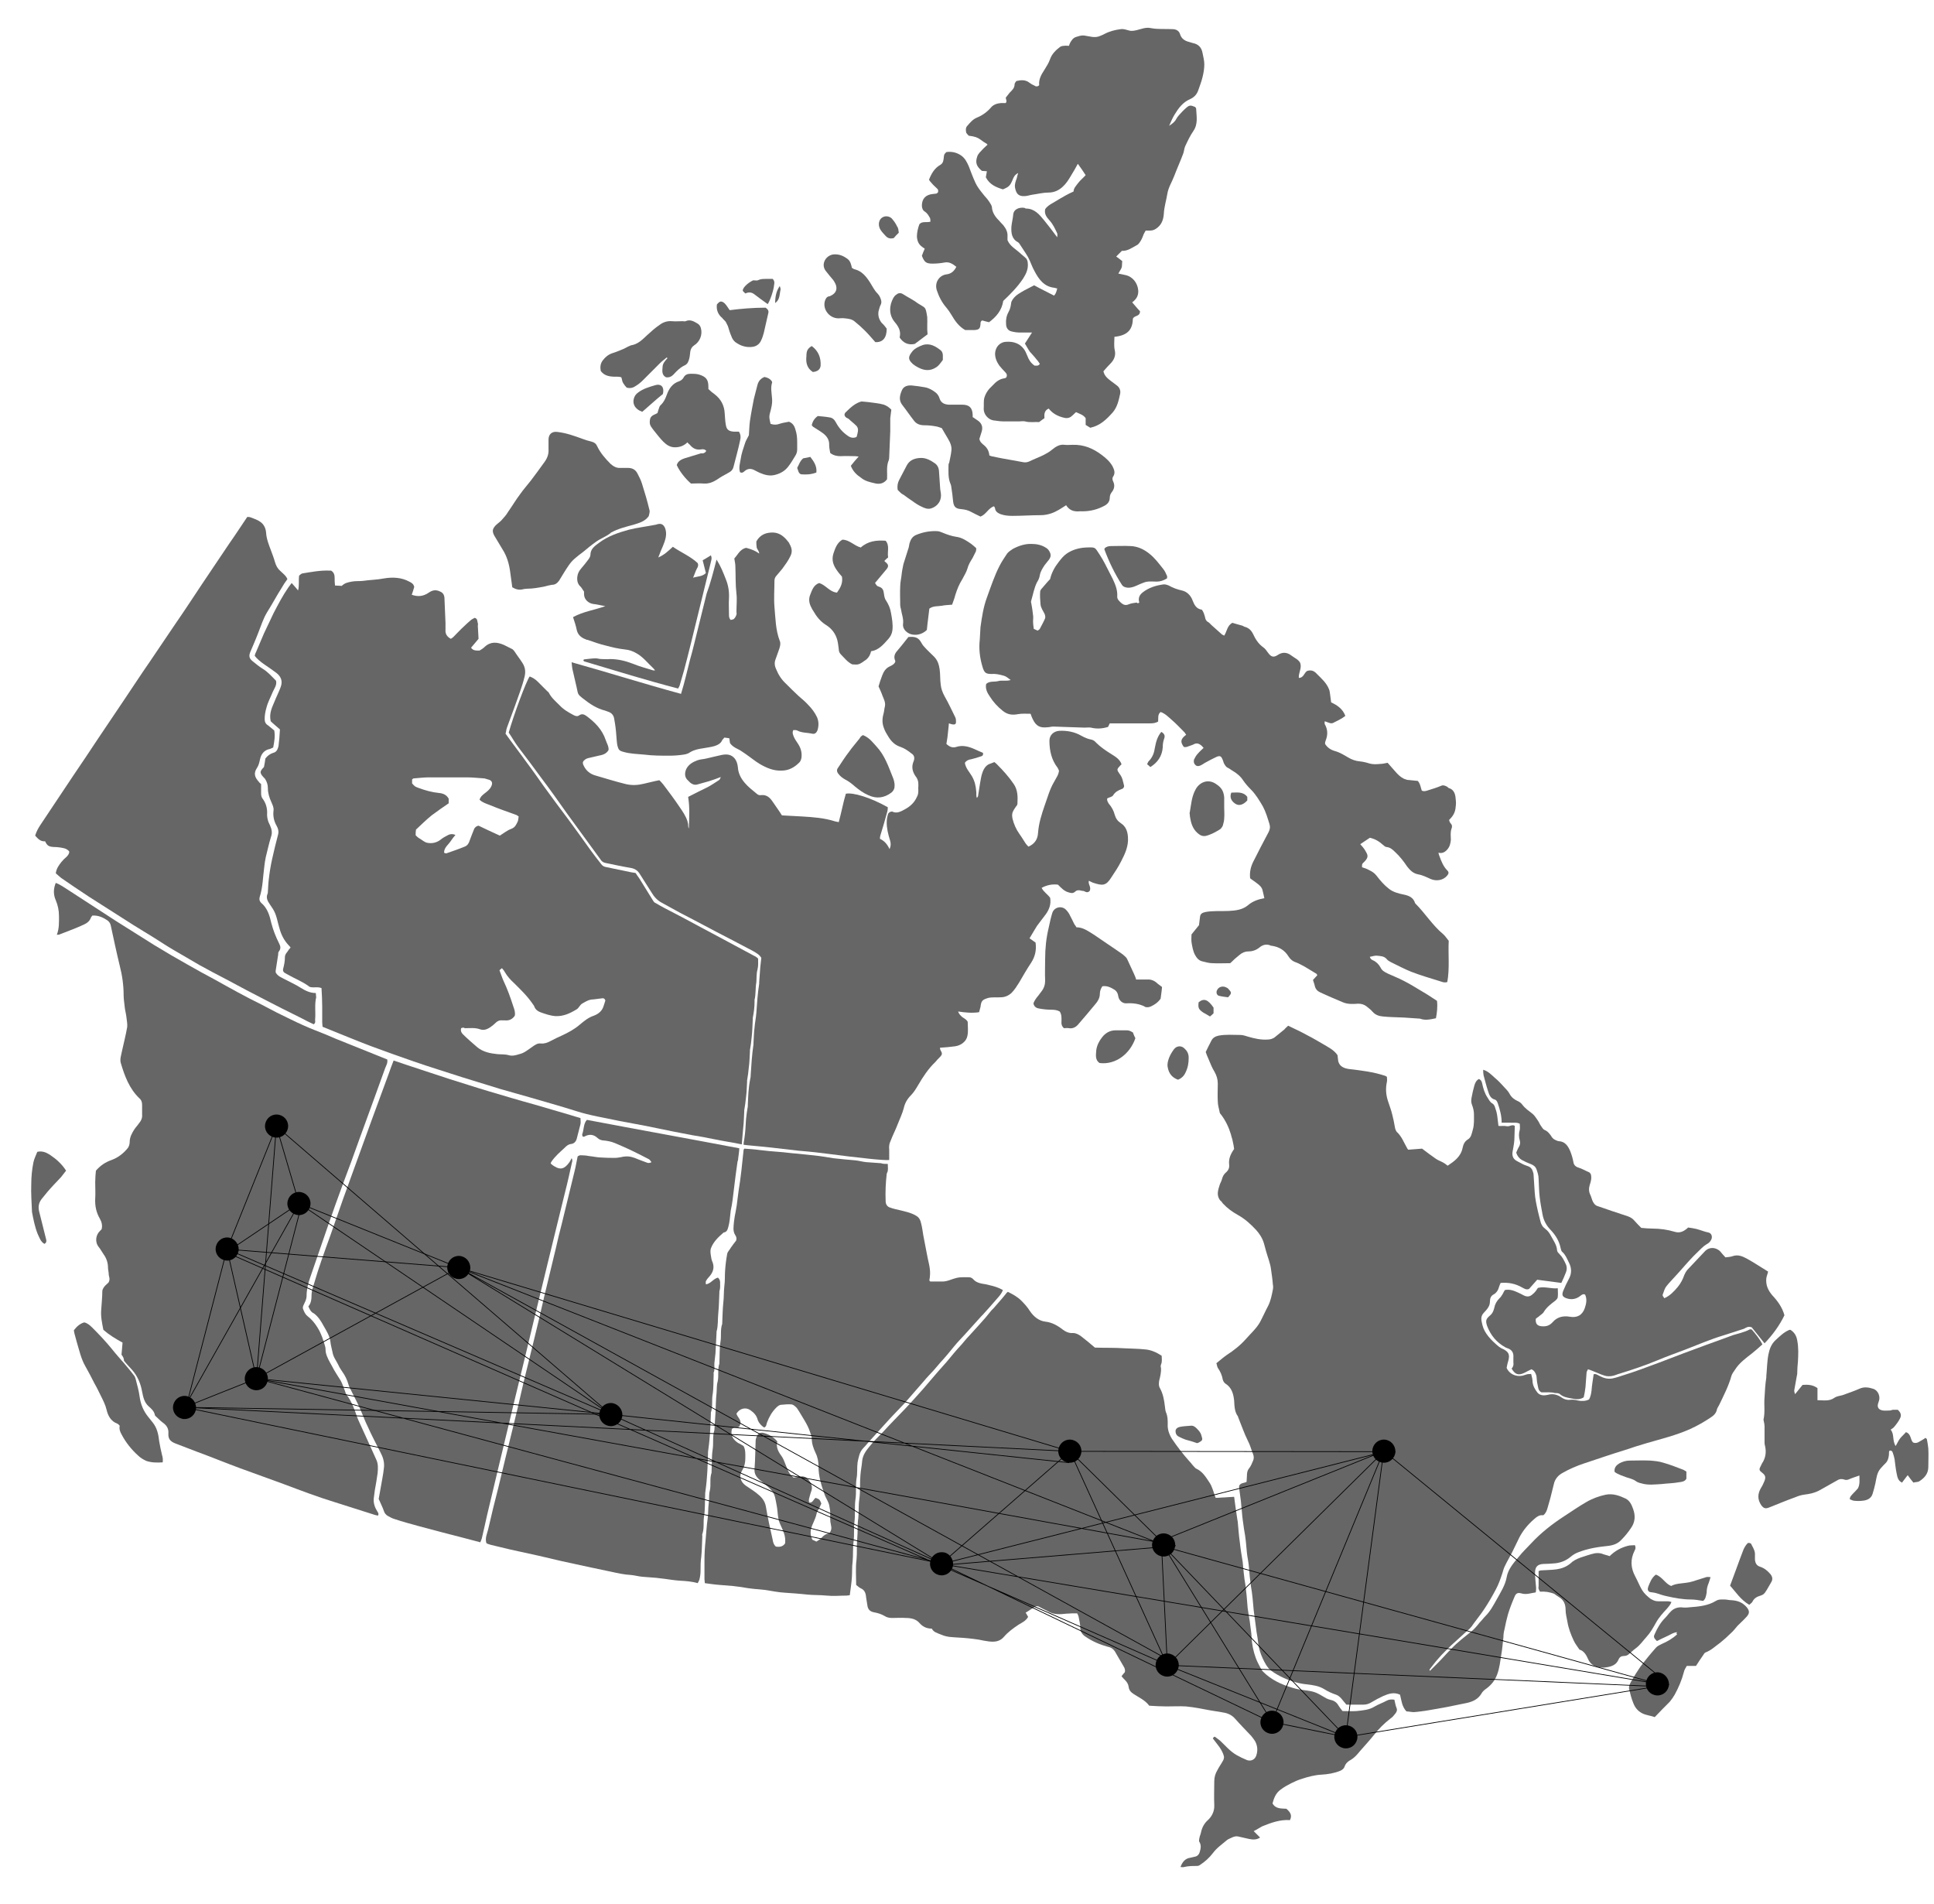 <?xml version="1.0" encoding="utf-8"?>
<!-- Generator: Adobe Illustrator 21.1.0, SVG Export Plug-In . SVG Version: 6.00 Build 0)  -->
<!DOCTYPE svg PUBLIC "-//W3C//DTD SVG 1.1//EN" "http://www.w3.org/Graphics/SVG/1.1/DTD/svg11.dtd">
<svg version="1.1" id="Layer_1" xmlns="http://www.w3.org/2000/svg" xmlns:xlink="http://www.w3.org/1999/xlink" x="0px" y="0px"
	 viewBox="0 0 544.4 536" enable-background="new 0 0 544.4 536" xml:space="preserve">
<title>Asset 1</title>
<g>
	<path fill="#666666" d="M362.6,288.7c1.9,0.9,3.8,1.8,5.6,2.8c1.4,0.7,2.7,1.5,4.1,2.3c1.5,0.9,3.2,1.7,4.2,3.2
		c0.1,0.6,0.1,1.2,0.2,1.7c0.4,1.5,1.6,2,3.1,2.2c3.4,0.4,6.8,0.8,10.1,1.9c0.1,0,0.2,0.1,0.5,0.3c0,0.4,0.1,0.9,0,1.4
		c-0.4,1.8-0.3,3.6,0.3,5.4c0.4,1.3,0.9,2.5,1.2,3.8c0.3,1.1,0.5,2.2,0.7,3.3c0.1,0.7,0.3,1.4,0.8,1.8c1.2,1.2,1.8,2.8,2.6,4.2
		c0.1,0.2,0.2,0.4,0.4,0.6c1.3-0.1,2.6-0.2,3.9-0.3c1.3,1,2.5,1.9,3.8,2.8c0.7,0.5,1.4,0.7,2.1,1.1c0.4,0.2,0.8,0.5,1.3,0.9
		c1.8-1.2,3.7-2.5,4.2-5c0.2-0.9,0.5-1.8,1.5-2.4c1-0.6,1.1-1.8,1.4-2.8c0.4-1.4,0.3-2.9,0.3-4.3c0-0.8-0.2-1.7-0.5-2.5
		c-0.3-0.7-0.3-1.3-0.2-2c0.2-1.2,0.5-2.4,0.8-3.5c0.2-0.7,0.5-1.5,1.3-1.9c0.5,0.2,0.8,0.6,0.9,1.2c0.3,1.4,0.7,2.8,1.5,4
		c0.4,0.6,0.7,1.3,1.4,1.7c0.4,0.2,0.7,0.8,0.8,1.3c0.3,0.8,0.5,1.6,0.6,2.5c0.1,0.8,0.2,1.6,0.3,2.5c0.8,0.1,1.6-0.1,2.4,0.1
		c0.8,0.1,1.5-0.6,2.2-0.1c0,1.2-0.1,2.2-0.1,3.2c0,1.2-0.2,2.3-0.4,3.4c-0.3,1.3-0.4,2.6,1.3,3.4c0.9,0.5,1.8,1,2.8,1.3
		c0.7,0.2,1.2,0.7,1.4,1.3c0.2,0.5,0.3,0.9,0.3,1.4c0.1,1.5,0.2,3,0.3,4.6c0.1,1.8,0.5,3.6,0.9,5.4c0.2,1,0.5,1.9,0.7,2.8
		c0.2,0.9,0.6,1.6,1.4,2.2c0.7,0.5,1.2,1.2,1.6,2c0.7,1.3,1.6,2.5,1.7,4c0,0.4,0.4,0.8,0.7,1.1c0.8,0.8,1.3,1.8,1.8,2.9
		c0.3,0.7,0.3,1.5,0,2.2c-0.4,1-0.8,2-1.3,3c-2.3-0.3-4.5-0.6-6.8-0.9c-0.8,0.9-1.6,1.8-2.3,2.6c-0.8,0.3-1.3-0.1-1.9-0.4
		c-1.9-1.1-3.9-1.5-6.1-1.3c-0.2,0.5-0.4,0.9-0.5,1.3c-0.2,0.8-0.7,1.5-1.4,1.9c-0.8,0.4-1.1,1.1-1.1,2c0,1-0.4,1.7-1,2.4
		c-0.3,0.3-0.6,0.7-0.9,1c-0.9,1.1-0.4,2.3-0.2,3.3c0.3,1.2,0.9,2.2,1.7,3.2c0.9,1.1,1.9,2,3,2.9c0.4,0.3,0.8,0.5,1.3,0.7
		c1.4,0.8,1.7,1.5,1.3,3.1c-0.2,0.7-0.4,1.4-0.5,2.1c0.7,1.7,2.6,2.6,4.5,2.2c0.4-0.1,0.9-0.3,1.3-0.4c0.3-0.1,0.7,0,1.1-0.1
		c0.2,0.8,0.4,1.5,0.4,2.2c0.1,1.2,0.7,2.2,1.4,3.1c0.8,0.9,2,0.8,2.9,0.6c1.4-0.4,2.6-0.1,3.8,0.7c0.7,0.5,1.5,0.8,2.4,0.7
		c0.8-0.1,1.5,0,2.3,0.2c1,0.2,2.1,0.2,3.1-0.3c0.4-0.7,0.6-1.6,0.7-2.5c0.1-1.5,0.4-3.1,0.6-4.6c0.7-0.2,1.2,0.3,1.7,0.5
		c1.1,0.6,2.3,0.9,3.5,0.7c1-0.2,1.9-0.5,2.8-0.8c3.6-1.1,7-2.4,10.5-3.7c4.4-1.7,8.9-3.4,13.3-5c2.5-0.9,5-1.8,7.4-2.7
		c1.6-0.5,3.2-0.8,4.7-1.6c0.1-0.1,0.4,0,0.6,0c1.1,1.3,2.2,2.6,3,4.2c-1,0.9-1.9,1.7-2.9,2.5c-1.8,1.4-3.6,2.7-4.8,4.6
		c-0.4,0.6-0.8,1.1-1,1.7c-0.8,2.9-2.2,5.6-3.5,8.3c-0.2,0.4-0.5,0.8-0.6,1.2c-0.2,1.1-1,1.8-1.8,2.3c-1.8,1.2-3.7,2.3-5.7,3.2
		c-4,1.8-8.2,2.8-12.3,4c-2,0.6-4,1.2-6,1.9c-3.9,1.2-7.7,2.5-11.6,3.8c-2.1,0.7-4.2,1.6-6.1,2.7c-1.1,0.6-1.9,1.5-2.3,2.7
		c-0.4,1.5-0.7,2.9-1.1,4.4c-0.3,0.9-0.5,1.9-0.8,2.8c-0.2,0.7-0.5,1.5-1.2,2c-1.1-0.2-1.9,0.5-2.7,1.2c-1.6,1.4-3,3.1-4,5
		c-0.6,1.2-1.2,2.5-1.8,3.7c-0.7,1.5-1.6,2.9-2.3,4.4c-0.3,0.6-0.5,1.3-0.7,2c-0.5,1.5-1,3-1.8,4.5c-1,1.9-2.1,3.8-3.3,5.6
		c-0.9,1.4-2,2.7-3,4.1c-0.3,0.5-0.7,1-1.1,1.4c-0.6,0.6-1.4,1.2-2,1.8c-1.1,1-2.1,1.9-3.2,2.9c-1.2,1.2-2.5,2.4-3.6,3.7
		c-0.9,1-1.7,2.1-2.5,3.1c0,0,0,0.2,0.1,0.4c0.8-0.8,1.5-1.5,2.2-2.2c1.3-1.3,2.5-2.7,3.8-4c1.8-1.9,3.8-3.4,5.8-5
		c0.8-0.7,1.5-1.5,2.2-2.4c0.6-0.6,1.1-1.3,1.7-1.9c1.3-1.3,2.2-3,3.1-4.6c1.1-2,2.4-4,2.8-6.2c0.4-2.4,2-4.1,3.4-5.8
		c1.1-1.4,2.4-2.6,3.6-3.9c2.7-2.9,5.9-5.4,9.3-7.6c2-1.3,4-2.7,6.1-3.9c1.7-1,3.6-1.7,5.5-2.1c2.1-0.4,3.9,0.3,5.6,1.1
		c1.2,0.6,1.7,1.8,2.1,2.9c0.7,1.9,0.6,3.7-0.6,5.4c-0.8,1.2-1.7,2.3-2.7,3.3c-0.9,1-2.1,1.5-3.6,1.7c-2.9,0.3-5.7,0.7-8.5,1.8
		c-0.8,0.3-1.5,0.7-2.2,1.3c-1.2,1-2.6,1.6-4.2,1.8c-1.2,0.1-2.3,0.2-3.5,0.2c-1.6,0.1-2.3,0.8-2.3,2.5c0,1.4,0.2,2.8,0.3,4.2
		c0,0.4,0,0.8-0.1,1.3c-1.4,0.2-2.6,0.7-4,0.3c-1-0.3-1.6-0.1-2,1c-0.7,1.6-1.3,3.2-1.8,4.8c-0.4,1.4-0.7,2.8-1,4.3
		c-0.2,0.7-0.3,1.5-0.3,2.2c-0.2,1.6-0.3,3.3-0.6,4.9c-0.3,1.9-0.5,3.9-1.2,5.7c-0.6,1.6-1.6,2.8-2.9,3.8c-0.6,0.4-1.2,0.9-1.5,1.5
		c-0.9,1.5-2.3,2.2-4,2.6c-2,0.4-3.9,0.8-5.9,1.2c-1.7,0.3-3.4,0.6-5.1,0.9c-1.3,0.2-2.6,0.4-4,0.5c-0.7,0-1.5-0.2-2.1-0.2
		c-1.3-1.4-1.4-3.1-1.8-4.7c-1.7-0.8-3.2-0.3-4.8,0.4c-1.1,0.5-2.2,1.1-3.2,1.7c-0.8,0.5-1.5,0.7-2.4,0.7c-1.5,0-3.1,0-4.7,0
		c-0.5-0.6-1-1.2-1.5-1.8c-0.4-0.4-0.8-0.8-1.4-1c-1.2-0.4-2.3-0.9-3.4-1.6c-1.5-0.9-3.1-1.1-4.7-1.3c-1.1-0.1-2.2-0.3-3.3-0.6
		c-2.4-0.7-4.7-1.7-6.8-3.2c-1.2-0.9-1.9-2.3-2.5-3.6c-0.6-1.3-1-2.6-1.2-4c-0.1-1.1-0.3-2.3-0.5-3.4c-0.2-1.3-0.3-2.6-0.5-3.8
		c-0.1-0.8-0.2-1.5-0.3-2.3c-0.1-1.1-0.2-2.2-0.3-3.3c-0.1-1.2-0.3-2.4-0.5-3.6c-0.1-0.8-0.2-1.7-0.3-2.5c-0.1-1.1-0.2-2.2-0.3-3.3
		c-0.1-1.1-0.4-2.3-0.5-3.4c-0.1-1.1-0.2-2.1-0.3-3.2c-0.1-1.1-0.3-2.3-0.5-3.4c0-0.2-0.1-0.4-0.1-0.7c-0.2-1.4-0.4-2.7-0.5-4.1
		c-0.1-1.1-0.2-2.1-0.3-3.2c-0.1-1-0.3-2-0.4-3c-0.1-0.5-0.1-1-0.1-1.3c0.5-0.9,1.3-0.7,2.1-1.1c0-0.5,0.1-1.1,0.1-1.7
		c0-0.8,0.1-1.5,0.6-2.1c0.5-0.6,0.8-1.4,1.1-2.1c0.3-0.6,0.3-1.3,0-2c-0.5-1.2-0.8-2.5-1.4-3.6c-1.1-2.2-1.9-4.6-2.8-6.8
		c0,0,0-0.1,0-0.1c-1-1.3-1-2.9-1.1-4.5c-0.2-1.9-0.7-3.7-2.5-4.8c-0.3-0.2-0.6-0.7-0.7-1.1c-0.2-1.2-0.7-2.3-1.4-3.3
		c-0.2-0.3-0.2-0.8-0.4-1.3c1-0.8,1.9-1.6,2.9-2.3c2-1.3,3.8-2.7,5.4-4.5c1.4-1.6,3-3,4-4.8c0.8-1.5,1.5-3.1,2.3-4.6
		c0.7-1.4,1-3,1.3-4.5c0.1-0.5,0.1-1,0-1.5c-0.1-1.4-0.3-2.7-0.5-4.1c-0.2-1.8-0.9-3.4-1.4-5.2c-0.2-0.7-0.4-1.5-0.6-2.2
		c-0.4-1.4-1.2-2.7-2.2-3.8c-1.5-1.6-3.1-3.1-5.1-4.2c-1.6-0.9-3-1.9-4.3-3.3c-0.2-0.3-0.4-0.6-0.7-0.8c-1.2-1.5-0.6-3-0.1-4.6
		c0.2-0.5,0.5-1,0.6-1.5c0.2-0.7,0.5-1.3,1.1-1.8c0.7-0.6,1-1.3,0.9-2.2c-0.2-1.6,0.4-3,1.4-4.4c-0.1-0.7-0.2-1.4-0.4-2.2
		c-0.1-0.7-0.4-1.3-0.5-1.9c-0.6-2-1.5-3.9-2.8-5.6c-0.2-0.2-0.4-0.5-0.4-0.8c-0.2-1-0.5-1.9-0.5-2.9c-0.1-1.7,0-3.3,0-5
		c0-1.2-0.3-2.2-0.9-3.3c-0.7-1.1-1.2-2.4-1.7-3.6c-0.3-0.6-0.5-1.2-0.8-2c0.5-1,1-2.1,1.6-3.2c0.4-0.8,1.1-1.2,2-1.4
		c2.1-0.4,4.1-0.2,6.2-0.2c0.7,0,1.5,0.3,2.2,0.5c1.7,0.5,3.5,0.9,5.3,0.8c0.8,0,1.6-0.2,2.2-0.7c0.9-0.7,1.8-1.5,2.7-2.2
		C361.7,289.5,362.1,289.2,362.6,288.7z"/>
	<path fill="#666666" d="M74.3,215.9c0.2-0.9,0.3-1.7,0.4-2.4c0.6-0.8,1.3-1.3,2.2-1.6c1-0.2,1.3-1.1,1.5-1.9c0.2-1.5,0.3-3,0.4-4.7
		c-0.9-0.8-1.9-1.6-2.6-2.3c-0.5-2.3,0.4-3.9,1.1-5.6c0.5-1.3,1.2-2.6,1.7-4c0.6-1.6,0.2-2.9-1.2-4c-1.1-0.8-2.2-1.6-3.4-2.4
		c-1-0.7-1.9-1.4-2.7-2.4c0.1-0.3,0.1-0.6,0.3-0.9c0.8-1.8,1.5-3.6,2.3-5.4c0.9-1.9,1.8-3.8,2.7-5.7c1.3-2.5,2.6-5,4.2-7.3
		c0.3-0.4,0.6-0.8,0.9-1.2c0.6,0.7,1.2,1.3,1.8,2.1c0.4-1.5,0.1-2.8,0.3-4.2c0.2-0.1,0.5-0.5,0.9-0.6c2.5-0.4,5-0.9,7.6-0.8
		c0.2,0,0.4,0,0.5,0c0.8,0.5,1,1.2,1,2.1c0,0.7,0,1.3,0.1,2.1c0.7,0,1.3,0.1,1.9,0.1c0.8-0.8,1.7-1,2.8-1.2c1-0.2,2.1-0.1,3.1-0.2
		c2-0.3,4-0.3,6-0.7c2.4-0.4,4.9-0.3,7.1,0.9c0.6,0.3,1.2,0.6,1.4,1.5c-0.2,0.7-0.4,1.4-0.7,2.2c1.7,0.6,3.2,0.5,4.8-0.6
		c1-0.7,2-0.9,3.2-0.3c0.7,0.3,1.1,0.8,1.2,1.7c0.1,2.4,0.2,4.8,0.3,7.1c0,0.6,0,1.3,0,1.9c-0.1,1.2,0.4,2,1.5,2.6
		c0.3-0.2,0.5-0.3,0.7-0.5c1-1,2-2.1,3.1-3.1c0.6-0.6,1.3-1.2,2-1.8c0.3-0.2,0.6-0.3,0.9-0.5c0.9,0.2,0.7,1,0.9,1.5
		c0.1,0.2,0,0.5,0,0.8c0.1,1.1,0.1,2.2,0.2,3.6c-0.6,0.7-1.3,1.6-2.1,2.5c0.6,0.9,1.5,0.8,2.4,0.8c0.5-0.3,1-0.6,1.4-1
		c1.7-1.6,3.5-1.4,5.4-0.6c0.8,0.4,1.6,0.8,2.4,1.2c0.2,0.1,0.4,0.4,0.6,0.6c0.7,1.1,1.5,2.1,2.2,3.2c0.8,1.2,1,2.4,0.7,3.8
		c-0.7,3-1.9,5.9-2.9,8.8c-0.7,1.9-1.4,3.8-2.1,5.7c-0.2,0.5-0.2,1.1-0.4,1.7c2,2.8,4.1,5.5,6.1,8.3c1.6,2.1,3.1,4.3,4.6,6.4
		c2.3,3.2,4.7,6.4,7.1,9.6c2,2.7,4,5.5,6,8.3c1,1.4,2.1,2.8,3.2,4.2c0.3,0.4,0.7,0.6,1.1,0.7c2.4,0.5,4.8,1,7.2,1.5
		c0.4,0.1,0.8,0.1,1.3,0.2c0.3,0.5,0.7,1,1.1,1.6c1.3,2.1,2.6,4.2,3.9,6.3c0.2,0.3,0.4,0.5,0.7,0.6c0.8,0.5,1.6,0.9,2.3,1.3
		c3.5,1.8,6.9,3.6,10.4,5.5c1.5,0.8,3,1.6,4.5,2.4c3.6,1.9,7.2,3.9,10.8,5.8c0.3,0.1,0.5,0.4,0.8,0.6c0,1.1,0.1,2.1-0.2,3.2
		c-0.3,1.1-0.2,2.3-0.3,3.5c-0.3,1.6-0.1,3.3-0.5,4.9c0,0.2,0,0.4,0,0.5c0,1.6-0.2,3.1-0.5,4.6c0,0.1,0,0.2,0,0.3
		c-0.1,1.7-0.1,3.3-0.3,5c-0.1,1.3-0.3,2.6-0.5,3.8c0,0.1,0,0.3,0,0.4c-0.1,1.4-0.1,2.9-0.3,4.3c-0.1,1.3-0.3,2.6-0.5,3.8
		c0,0.1,0,0.3,0,0.4c-0.1,1.4-0.1,2.9-0.3,4.3c-0.1,1.2-0.3,2.5-0.5,3.7c0,0.1,0,0.2,0,0.3c-0.1,1.6-0.1,3.1-0.3,4.7
		c-0.1,1.3-0.3,3.5-0.4,4.6c-0.7-0.1-1.3-0.3-2-0.4c-2-0.3-4-0.7-6-1.1c-2-0.4-4-0.8-6-1.1c-1.7-0.3-3.5-0.7-5.2-1
		c-2.6-0.5-5.2-1.1-7.8-1.6c-2.5-0.5-5-0.9-7.5-1.4c-4.1-0.9-8.2-1.5-12.2-2.8c-4.4-1.4-8.8-2.6-13.2-3.9c-2.7-0.8-5.4-1.5-8.1-2.3
		c-3.6-1.1-7.2-2.2-10.7-3.3c-4.6-1.5-9.2-2.9-13.8-4.5c-4-1.4-8-2.8-12-4.3c-4.2-1.6-8.3-3.3-12.5-5c-0.3-0.1-0.7-0.3-1-0.4
		c0-0.4-0.1-0.8-0.1-1.2c0-1.5,0-3,0-4.5c0-1.7-0.1-3.5-0.2-5.2c-0.8-0.3-1.5-0.2-2.2-0.2c-0.6,0-1.1,0-1.5-0.4
		c-1.8-1.3-3.9-2.1-5.8-3.2c-0.3-0.2-0.6-0.3-0.9-0.5c-0.4-0.3-0.5-0.6-0.4-1.1c0.3-1.1,0.5-2.2,0.5-3.3c0-0.9,0.7-1.4,1.1-2.1
		c0.1-0.2,0.3-0.3,0.5-0.6c-0.2-0.3-0.4-0.5-0.6-0.7c-1.2-1.3-2-2.8-2.5-4.6c-0.6-1.9-0.8-3.9-1.9-5.6c-0.3-0.4-0.5-0.8-0.8-1.2
		c-0.6-0.9-1.2-1.8-0.7-3c0.1-0.2,0.1-0.3,0.1-0.5c0.1-1.3,0.1-2.6,0.3-3.9c0.2-1.8,0.5-3.6,0.9-5.4c0.5-2.3,1.1-4.7,1.7-7
		c0.2-0.8,0-1.6-0.4-2.3c-0.8-1.4-1.1-2.8-0.9-4.4c0.1-0.8-0.3-1.6-0.6-2.3c-0.6-1.3-1-2.6-1-4c0-1-0.3-1.8-0.8-2.6
		C73,217.6,73,217.2,74.3,215.9z M117,235.1c0.3,0.3,0.7,0.7,1.1,0.9c0.7,0.4,1.3,1,2.1,1.2c1.4,0.3,2.8,0,4-1
		c0.6-0.5,1.3-0.8,2-1.2c0.6-0.3,1.3-0.3,2,0c-0.5,0.6-0.9,1.1-1.3,1.7c-0.7,1.1-1.9,1.8-1.9,3.3c0.2,0.1,0.4,0.2,0.6,0.2
		c1.7-0.6,3.5-1.2,5.2-1.9c0.8-0.3,1.2-1,1.4-1.7c0.4-1.1,0.8-2.1,1.2-3.1c0.2-0.6,0.7-1,1.3-1.1c2.1,1,4,1.9,6,2.8
		c1.1-0.7,2.1-1.5,3.2-1.9c1.1-0.4,1.4-1.2,1.8-2c0.2-0.4,0.2-0.9,0.3-1.5c-0.2-0.1-0.4-0.3-0.6-0.4c-2.5-0.9-5.1-1.8-7.5-2.8
		c-1-0.4-2.1-0.7-2.9-1.5c0.2-0.8,0.7-1.2,1.3-1.7c0.8-0.6,1.6-1.2,2-2.1c0.5-1,0.1-1.7-0.9-1.9c-0.3-0.1-0.7-0.2-1-0.3
		c-1.7-0.1-3.3-0.3-5-0.3c-3.6,0-7.1,0-10.7,0c-1.4,0-2.9,0.2-4.3,0.3c-0.1,0-0.2,0.1-0.4,0.3c0,0.4,0,0.8,0,1.1
		c0.8,0.9,0.8,0.9,1.9,1.3c1.9,0.7,3.7,1.2,5.7,1.4c1.1,0.1,2.1,0.5,2.7,1.6c0,0.4,0,0.8,0,1.3c-1.6,1.1-3.2,2.2-4.8,3.4
		c-1.6,1.3-3,2.7-4.4,4C117,234,117,234.4,117,235.1z M129.8,289.4c-0.2,0.8,0.1,1.3,0.5,1.7c1.3,1.3,2.7,2.5,4.1,3.7
		c1.6,1.3,3.6,1.7,5.6,1.9c1.1,0.1,2.2,0,3.2,0.3c1.1,0.3,2,0,3-0.3c1.4-0.3,2.5-1.3,3.7-2.1c0.7-0.5,1.4-1,2.3-0.9
		c1,0.1,1.9-0.2,2.8-0.7c1.1-0.6,2.2-1.1,3.3-1.6c1.7-0.8,3.4-1.7,4.9-3c1.2-1,2.4-2,3.9-2.5c1.1-0.4,2.1-1.1,2.6-2.2
		c0.3-0.7,0.5-1.5,0.7-2.1c-0.2-0.6-0.6-0.7-1-0.6c-0.8,0.1-1.6,0.2-2.4,0.3c-1.1,0-2,0.5-3,1.1c-0.8,0.4-1,1.3-1.7,1.7
		c-1.8,1.1-3.7,2-5.9,1.9c-1.5-0.1-2.9-0.6-4.3-1.1c-0.8-0.3-1.4-0.8-1.7-1.6c-0.1-0.3-0.3-0.5-0.5-0.8c-1.5-2.2-3.4-4-5.2-5.8
		c-1-0.9-1.9-1.9-2.6-3.1c-0.2-0.4-0.5-0.7-0.8-1.1c-0.4,0.3-0.5,0.4-0.7,0.6c0.4,1,0.7,2,1.1,2.9c1.1,2.3,2,4.8,2.8,7.3
		c0.3,0.8,0.6,1.7,0.4,2.6c-0.7,1-1.6,1.4-2.7,1.3c-0.3,0-0.5,0-0.8,0c-0.8-0.1-1.4,0.2-1.9,0.7c-0.5,0.5-1,0.9-1.6,1.3
		c-0.8,0.5-1.7,0.9-2.8,0.5c-1.4-0.5-2.8-0.3-4.3-0.3C130.5,289.1,130.1,289.3,129.8,289.4z"/>
	<path fill="#666666" d="M209.3,322.2c0-0.3,0.1-1.1,0.2-1.5c0.3-1.9,0.4-3.8,0.5-5.7c0.1-1.2,0.3-2.4,0.5-3.6c0-0.1,0-0.3,0-0.4
		c0.1-1.6,0.1-3.2,0.3-4.8c0.1-1.1,0.3-2.1,0.5-3.2c0-0.1,0-0.2,0-0.3c0.1-1.4,0.2-2.9,0.3-4.3c0.1-1.5,0.3-3,0.5-4.5
		c0-0.1,0-0.3,0-0.4c0.1-1.4,0.1-2.9,0.3-4.3c0.1-1.4,0.4-2.7,0.5-4.1c0.1-1.3,0.2-2.7,0.3-4c0.1-1.4,0.3-2.8,0.5-4.2
		c0-0.1,0-0.3,0-0.4c0.1-1.4,0.2-2.8,0.3-4.2c0.1-0.9,0.2-1.9,0.3-2.7c-0.6-1-1.5-1.4-2.3-1.9c-3.6-1.9-7.2-3.8-10.9-5.7
		c-3.2-1.7-6.4-3.4-9.7-5.1c-1.7-0.9-3.4-1.9-5.1-2.8c-1.3-0.7-2.2-1.7-2.9-2.9c-1.1-1.7-2.2-3.5-3.3-5.2c-0.6-1-1.4-1.5-2.5-1.7
		c-2.4-0.4-4.7-0.9-7.1-1.4c-0.6-0.1-1.1-0.4-1.4-0.9c-3.1-4.3-6.3-8.6-9.4-12.9c-2.4-3.4-4.8-6.8-7.3-10.1
		c-2.1-2.9-4.3-5.8-6.5-8.7c-1-1.3-1.8-2.8-2.7-4.1c1.3-4.7,5-14.7,5.9-15.8c0.8,0.3,1.6,0.8,2.2,1.4c0.9,0.9,1.8,1.8,2.7,2.7
		c0.2,0.2,0.4,0.3,0.5,0.5c0.7,1.4,1.9,2.4,3,3.5c1.1,1.2,2.5,2,4,2.8c0.6,0.3,1.1,0.4,1.6,0c0.6-0.4,1.2-0.3,1.8,0.1
		c2.5,1.8,4.6,3.9,5.6,6.9c0.3,0.9,0.9,1.8,0.8,2.8c-0.6,1.1-1.7,1.4-2.8,1.6c-1,0.2-2,0.5-3,0.7c-0.3,0.1-0.6,0.2-0.8,0.4
		c-0.7,0.5-0.8,0.9-0.4,1.7c0.7,1.5,1.9,2.4,3.4,2.8c2.8,0.8,5.6,1.7,8.5,2.4c1.7,0.4,3.4,0.3,5-0.1c1.4-0.3,2.8-0.7,4.4-1
		c0.3,0.3,0.7,0.7,1.1,1.2c1.5,2,3.1,4.1,4.5,6.2c0.9,1.3,1.8,2.6,2.3,4.1c0.1,0.3,0.1,0.6,0.2,0.9c0,0.4,0,0.8,0.2,1.2
		c0.1-3,0.3-5.9-0.2-8.9c1.9-1,3.8-1.9,5.6-2.8c1.1-0.6,2.1-1.3,3.2-2c0.1-0.1,0.2-0.3,0.4-0.8c-1.3,0.5-2.4,0.9-3.4,1.2
		c-1.1,0.3-2.1,0.6-3.2,0.9c-0.7,0.2-1.4,0-2-0.5c-0.3-0.3-0.6-0.6-0.9-0.9c-0.7-0.8-0.7-1.9-0.2-3c0.7-1.3,1.8-1.9,3.1-2.4
		c0.8-0.3,1.7-0.3,2.5-0.5c1.4-0.3,2.8-0.7,4.3-1c1.5-0.3,2.8-0.2,3.8,1.1c0.5,0.7,0.7,1.5,0.8,2.3c0.1,1.7,0.8,3.1,1.9,4.4
		c1,1.2,2.2,2.1,3.4,3.1c0.3,0.3,0.8,0.5,1.2,0.4c1.7-0.2,2.6,0.8,3.4,2c0.8,1.2,1.7,2.4,2.5,3.7c1.9,0.1,3.8,0.2,5.6,0.3
		c3.2,0.2,6.3,0.4,9.4,1.4c0.3,0.1,0.7,0.1,1,0.2c0.4-1.5,0.7-2.8,1-4.1c0.3-1.3,0.6-2.6,1-3.9c2-0.4,6.8,1,11.8,3.8
		c0,0.3,0,0.7-0.1,1.1c-0.6,2.3-1.3,4.6-2,6.9c-0.1,0.3-0.1,0.5-0.1,0.9c1.3,0.6,2.1,1.6,2.7,2.9c0.4-0.9,0.4-1.7,0.1-2.6
		c-0.5-1.6-0.9-3.2-0.9-4.9c0-0.7,0.1-1.4,0.3-2.1c0.1-0.6,0.5-0.9,1.2-1c1.3,0.7,2.5,0,3.6-0.6c1.5-0.8,2.7-1.9,3.4-3.5
		c0.3-0.5,0.4-1.1,0.4-1.7c-0.1-1,0.2-2.1-0.2-3.1c-0.1-0.3-0.3-0.7-0.5-0.9c-1-1.4-1.3-2.8-0.6-4.4c0.3-0.8,0.2-1.6-0.6-2.1
		c-1-0.8-2-1.5-3.2-1.9c-1.5-0.5-2.5-1.5-3.3-2.8c-0.5-0.8-1-1.6-1.3-2.5c-0.5-1.3-0.5-2.6-0.1-4c0.2-0.7,0.2-1.4,0.4-2.1
		c0.2-1.1-0.3-2-0.7-3c-0.3-0.9-0.7-1.7-1.1-2.6c0.3-1,0.6-2,1-3c0.4-1.1,1-2.1,2.1-2.6c0.6-0.3,1.3-0.6,1.6-1.3c0-0.1,0-0.3,0-0.3
		c-0.4-0.9-0.3-1.7,0.3-2.5c1.2-1.4,2.3-2.8,3.4-4.2c2-0.2,2.9,0.2,3.7,1.7c0.2,0.4,0.5,0.8,0.9,1.2c0.8,0.9,1.7,1.7,2.6,2.6
		c1,1,1.4,2.2,1.6,3.6c0.2,1.4,0.1,2.9,0.3,4.3c0.1,1.1,0.5,2.2,1.1,3.3c1.1,1.9,2,3.9,3,5.9c0.2,0.4,0.2,0.9,0.2,1.3
		c0,0.6-0.3,0.8-0.9,0.7c-0.3,0-0.7-0.2-1.1-0.3c0,0.4-0.1,0.8-0.1,1.1c-0.1,0.9-0.2,1.9-0.3,2.8c-0.1,0.7-0.2,1.3-0.3,1.9
		c0.9,0.8,1.7,1.2,2.9,0.8c1.6-0.5,3.3-0.1,4.9,0.6c0.9,0.4,1.7,0.8,2.5,1.1c0.1,0.6-0.1,0.9-0.6,1c-0.9,0.3-1.8,0.6-2.7,0.8
		c-0.8,0.1-1.4,0.4-1.8,1c0.2,1.5,1.3,2.6,2,3.8c0.8,1.4,1.1,2.8,1.2,4.3c0.1,0.6-0.1,1.2,0.2,1.8c0.1-0.2,0.3-0.4,0.3-0.5
		c0.2-1.3,0.4-2.6,0.6-3.8c0.2-1,0.3-2,0.7-3c0.4-1.1,1.1-2.1,2.3-2.4c0.3-0.1,0.7-0.3,1-0.4c0.3,0.2,0.6,0.5,0.8,0.7
		c1.7,1.7,3.3,3.5,4.6,5.4c1.2,1.7,1.2,3.6,1.1,5.6c0,0.3-0.2,0.6-0.4,0.8c-0.2,0.3-0.4,0.6-0.6,0.9c-0.5,0.8-0.6,1.5-0.4,2.5
		c0.4,1.6,1,3,2,4.4c0.6,0.8,1.1,1.7,1.7,2.6c0.2,0.3,0.5,0.6,0.8,0.9c1.8-0.8,2.6-2.1,2.7-3.9c0.2-2.7,1-5.2,1.9-7.8
		c0.8-2.2,1.4-4.5,2.6-6.5c0.3-0.6,0.7-1.2,1-1.8c0.2-0.4,0.3-0.8,0.4-1.3c-0.1-0.3-0.2-0.6-0.4-0.9c-1.7-2.2-2.3-4.8-2.3-7.6
		c0-1.6,1.2-2.7,2.8-2.8c2.2-0.1,4.3,0.3,6.2,1.4c0.9,0.5,1.8,0.9,2.9,1.1c0.4,0.1,0.9,0.4,1.2,0.8c1.3,1.3,2.8,2.3,4.4,3.3
		c1.1,0.7,2.3,1.4,2.8,2.8c-0.1,0.1-0.2,0.3-0.3,0.3c-1.1,1.2-1.1,1.2-0.2,2.5c0.8,1,0.9,2.1,1.2,3.2c0.1,0.4-0.2,0.9-0.7,1
		c-1,0.4-1.8,0.8-2.4,1.8c-0.3,0.4-1,0.5-1.6,0.8c-0.2,0.5,0.1,1,0.4,1.5c0.8,0.9,1.4,2,1.7,3.2c0.3,1,0.8,1.7,1.7,2.3
		c1.4,0.9,1.9,2.3,2,3.9c0.2,2.5-0.8,4.7-1.9,6.8c-0.8,1.6-1.8,3.1-2.8,4.6c-1.5,2.4-2.5,2.3-5,1.5c-0.4-0.1-0.8-0.4-1.3-0.6
		c-0.3,1,0.8,1.8,0.2,2.9c-0.3,0.3-0.7,0.5-1.4,0.1c-0.3-0.2-0.6-0.1-0.9-0.2c-0.7-0.2-1.3-0.2-1.8,0.3c-0.6,0.5-1.1,0.4-1.7,0.2
		c-1.3-0.3-2.2-1.3-3.1-2.2c-1.6-0.2-3.1,0.1-4.6,0.9c0.6,1.2,1.7,1.8,2.4,2.8c0.3,1.7-0.2,3.2-1.2,4.6c-0.8,1.1-1.7,2.2-2.5,3.3
		c-0.7,1.1-1.3,2.2-2.1,3.5c0.7,0.5,1.3,0.9,1.7,1.2c0.3,2.3-0.2,4-1.2,5.6c-1.2,1.8-2.3,3.7-3.4,5.6c-0.7,1.1-1.3,2.1-2.2,3
		c-0.9,0.8-1.9,1.2-3,1.2c-1.2,0.1-2.4-0.1-3.6,0.2c-1.6,0.5-1.9,0.8-2.1,2.5c-0.1,0.5-0.3,1-0.4,1.5c-2,0.3-3.9,0.1-5.9-0.2
		c0.3,0.9,0.8,1.2,1.2,1.6c0.3,0.2,0.6,0.4,0.9,0.6c0.2,0.2,0.6,0.5,0.6,0.8c0,1.3,0.2,2.6-0.1,3.9c-0.3,1.6-1.9,2.7-3.5,2.9
		c-1.4,0.2-2.7,0.3-4.2,0.4c0,0.2,0,0.4,0.1,0.6c0.6,1,0.6,1.3-0.2,2.1c-0.4,0.4-0.8,0.8-1.2,1.3c-2,1.9-3.5,4.2-4.9,6.6
		c-0.6,1-1.2,2-2,2.8c-1,1-1.7,2.2-2,3.6c-0.4,1.5-1.1,3-1.7,4.5c-0.6,1.6-1.4,3.1-2,4.7c-0.4,0.8-0.5,1.6-0.4,2.5
		c0,0.9,0,1.9,0,2.9c-1.7,0.2-9.5-0.8-11.4-1c-1.7-0.2-10-1.3-11.7-1.4c-1.6-0.1-3.3-0.3-4.9-0.5c-1.7-0.2-3.4-0.4-5.2-0.6
		C214.6,322.7,209.5,322.3,209.3,322.2z"/>
	<path fill="#666666" d="M262.3,458.4c-1.4,0-2.5-0.5-3.4-1.5c-1-1.2-2.4-1.5-3.9-1.5c-1.3-0.1-2.5,0-3.8,0c-0.7,0-1.5-0.1-2.1-0.5
		c-1-0.6-2-0.9-3.1-1.1c-1-0.2-1.6-0.7-1.8-1.7c-0.1-0.8-0.3-1.7-0.4-2.5c-0.1-1.2-0.4-2.1-1.6-2.6c-0.4-0.2-0.8-0.6-1.2-0.9
		c0-2.4-0.2-4.8,0.1-7.1c0.2-2,0-4,0.2-5.9c0.2-1.9,0-3.9,0.3-5.8c0.2-1.8,0-3.6,0.3-5.4c0.3-2.2,0.1-4.5,0.3-6.7
		c0.1-1.4,0.4-2.7,0.5-4.1c0.2-1.6,1.1-2.8,2-3.9c1.2-1.5,2.5-2.8,3.9-4.2c2-2.2,4.1-4.3,6.2-6.5c1.7-1.8,3.3-3.6,5-5.5
		c1.4-1.6,2.8-3.3,4.2-4.9c0.8-0.9,1.6-1.8,2.4-2.7c1.4-1.7,2.8-3.4,4.3-5c0.7-0.8,1.3-1.6,2-2.3c1-1.1,2-2.2,3-3.3
		c1.2-1.3,2.3-2.6,3.4-4c0.2-0.2,0.4-0.4,0.6-0.6c1.2-1.4,2.4-2.7,3.5-4.1c0.1-0.2,0.3-0.3,0.5-0.5c1.4,0.7,2.7,1.4,3.8,2.5
		c0.9,0.9,1.7,1.8,2.4,2.9c1,1.5,2.5,2.8,4.4,3c1.8,0.2,3.4,1.1,4.8,2.2c0.8,0.6,1.8,1.1,2.9,1c0.9,0,1.6,0.4,2.3,0.9
		c1.3,1,2.5,2,3.9,3.2c2.7,0.1,5.5,0,8.4,0.2c1.9,0.1,3.8,0.1,5.6,0.3c1.7,0.1,3.3,0.8,4.8,1.8c0,0.8,0.2,1.6-0.2,2.5
		c-0.1,0.3-0.1,0.6,0,0.9c0.1,1.2-0.2,2.4-0.5,3.6c-0.1,0.7-0.2,1.4,0.2,2.1c0.9,1.6,1.2,3.4,1.4,5.1c0.1,0.6,0.1,1.2,0.3,1.7
		c0.5,1.1,0.5,2.2,0.5,3.3c-0.1,1.5,0.4,2.9,1.2,4.2c1.5,2.2,3.1,4.3,4.9,6.3c0.5,0.5,0.8,1,1.3,1.5c0.2,0.2,0.4,0.5,0.7,0.6
		c1.7,0.8,2.6,2.3,3.6,3.8c0.9,1.3,1.2,2.9,1.8,4.4c1.7-0.1,3.4-0.2,5.2-0.3c0.1,1.1,0.3,2,0.4,3c0.2,1.1,0.3,2.3,0.5,3.4
		c0,0.2,0.1,0.4,0.1,0.5c0.2,2,0.3,3.9,0.6,5.9c0.2,1.9,0.5,3.7,0.8,5.5c0.1,1,0.2,2,0.3,3.1c0.1,1.2,0.3,2.4,0.5,3.6
		c0.1,0.9,0.2,1.8,0.3,2.7c0.1,1.2,0.2,2.4,0.3,3.6c0.1,0.7,0.2,1.3,0.3,2c0.2,1.1,0.4,2.3,0.5,3.4c0.1,0.9,0.3,1.9,0.3,2.8
		c0.1,2,0.5,4,1.2,5.9c0.4,1.1,1,2.1,1.5,3.1c0.4,0.7,1,1.1,1.5,1.6c2.4,2,5.2,3.1,8.2,3.9c1.2,0.3,2.5,0.4,3.7,0.6
		c0.7,0.1,1.5,0.3,2.2,0.6c0.9,0.4,1.8,1,2.7,1.5c0.4,0.2,0.9,0.4,1.4,0.5c0.9,0.2,1.6,0.7,2.1,1.6c0.3,0.5,0.7,1,1.1,1.5
		c1.4,0,2.7,0.1,4,0c1.8-0.2,3.5-0.3,5.1-1.3c1-0.6,2.2-1,3.3-1.6c0.7-0.4,1.4-0.4,2.2-0.3c0.2,0.8,0.3,1.6,0.6,2.3
		c0.3,0.7,0,1.2-0.4,1.7c-0.4,0.5-0.8,1-1.3,1.3c-1.8,1.4-3.3,2.9-4.7,4.7c-1.2,1.5-2.6,3-3.9,4.5c-0.2,0.2-0.3,0.4-0.5,0.6
		c-0.6,0.7-1.2,1.3-2,1.8c-0.8,0.4-1.5,1-1.8,1.9c-0.2,0.6-0.6,0.9-1.2,1.2c-1.7,0.7-3.5,1-5.3,1.1c-1.9,0.1-3.8,0.6-5.6,1.2
		c-1,0.3-1.9,0.7-2.9,1.2c-1,0.5-2.1,1.1-3,1.8c-1.4,1-1.9,2.4-2.3,3.9c0.9,1.6,2.5,1.4,3.9,1.5c1.3,1.1,1.6,2,1,3.2
		c-2.7-0.2-5.2,0.7-7.7,1.7c-0.8,0.4-1.5,0.9-2.5,1.4c0.7,0.7,1.2,1.2,1.8,1.8c-1,0.7-2.1,0.6-3.1,0.4c-1-0.2-2.1-0.5-3.1-0.7
		c-1-0.2-1.9,0.4-2.8,0.8c-0.1,0.1-0.2,0.1-0.3,0.2c-1.4,1.2-2.9,2.2-4,3.7c-1,1.3-2.2,2.4-3.6,3.3c-0.2,0.2-0.6,0.3-0.9,0.3
		c-1.2,0-2.4,0-3.6,0.3c-0.3,0.1-0.6,0-1,0c0.5-1.4,1.3-2.4,2.7-2.6c0.4-0.1,0.9-0.2,1.3-0.3c0.7-0.1,1.2-0.6,1.4-1.3
		c0.3-1,0.5-1.9-0.1-2.9c-0.2-0.2,0-0.7,0-1c0.1-0.6,0.4-1.2,0.5-1.8c0.3-1.3,0.9-2.4,1.9-3.3c1.2-1.1,1.9-2.6,1.8-4.3
		c-0.1-2.2,0-4.4,0-6.6c0-1.2,0.3-2.2,0.9-3.2c0.5-1,1.2-1.9,1.7-2.9c0.1-0.3,0.2-0.7,0.1-1c-0.3-1.2-1-2.3-1.8-3.3
		c-0.5-0.6-0.9-1.2-1.3-1.7c0.3-0.5,0.5-0.6,0.8-0.3c0.4,0.3,0.8,0.6,1.2,0.9c1.5,1.4,2.8,3,4.7,4.1c0.9,0.5,1.9,1,2.9,1.4
		c1.1,0.4,2.2-0.1,2.6-1.2c0.5-1.4,0.4-2.8-0.3-4.1c-0.3-0.5-0.7-1-1.1-1.5c-1.5-1.6-3.1-3.2-4.5-4.8c-1.1-1.3-2.5-1.7-4-1.9
		c-2.1-0.3-4.2-0.7-6.3-1.1c-1.2-0.2-2.4-0.4-3.6-0.5c-1.8-0.1-3.6,0-5.4,0c-1.6,0-3.2-0.1-4.9-0.2c-1.2-1.6-2.9-2.3-4.4-3.3
		c-0.8-0.5-1.3-1.1-1.4-2c-0.1-0.8-0.5-1.4-1.1-2c-0.3-0.3-0.6-0.6-0.9-1c0.3-0.4,0.6-0.8,0.9-1.1c0.2-0.6,0-1.2-0.4-1.8
		c-0.7-1.2-1.4-2.4-2.1-3.6c-0.5-1-1.2-1.6-2.3-1.8c-2.2-0.6-4.3-1.5-6.2-2.8c-0.8-0.5-1.5-1.3-1.5-2.4c0-1.1-0.3-2.2-0.5-3.3
		c-0.1-0.3-0.2-0.6-0.4-0.9c-1,0-2,0-3.1,0.1c-1.7,0.2-3.4,0.3-5-0.6c-0.8-0.5-1.7-0.8-2.5-1.3c-0.5-0.3-0.9-0.3-1.4,0
		c-0.8,0.5-1.6,1.1-2.5,1.6c0.3,0.5,0.5,0.8,0.7,1.2c-0.6,1.1-1.7,1.6-2.7,2.2c-1.5,1-3,2.1-4.1,3.4c-1.2,1.4-2.7,1.5-4.3,1.3
		c-0.9-0.1-1.8-0.3-2.8-0.5c-2-0.3-4-0.5-6-0.6c-1.4-0.1-2.9-0.1-4.3-0.7C263.7,459.6,262.8,459.4,262.3,458.4z"/>
	<path fill="#666666" d="M34.2,381.3c0.1-1.1,0.2-2.3,0.3-3.4c-2-1.1-3.8-2.2-5.4-3.6c-0.4-2-0.8-3.9-0.6-5.8
		c0.1-1.7,0.3-3.4,0.3-5.1c0-0.4,0.3-0.9,0.6-1.3c0.4-0.5,1-0.9,1.2-1.2c0.5-1,0-1.6,0-2.3c0-0.6-0.2-1.2-0.2-1.8
		c0-1.3-0.4-2.6-1.2-3.7c-0.5-0.7-0.9-1.5-1.4-2.1c-1.2-1.5-0.8-3.5,0.4-4.6c0.2-0.2,0.3-0.3,0.4-0.4c0.3-1.1,0-2.1-0.5-3
		c-1-1.7-1.4-3.6-1.3-5.6c0.1-1.5,0-3.1,0-4.6c0-1.2,0.1-2.3,0.2-3.3c1.3-1.5,2.7-2.4,4.4-3c1.9-0.7,3.4-1.9,4.6-3.4
		c0.3-0.4,0.5-1.1,0.5-1.6c0-1.4,0.6-2.5,1.3-3.6c0.4-0.6,0.9-1.1,1.3-1.7c0.6-0.7,1-1.5,0.9-2.5c0-0.9,0-1.8,0-2.7
		c0-0.8-0.2-1.4-0.8-1.9c-2.8-2.7-4.1-6.2-5.2-9.9c-0.3-1.1,0.1-2.1,0.3-3.2c0.5-2.3,1.1-4.6,1.5-6.9c0.1-0.8-0.1-1.8-0.2-2.7
		c-0.1-1-0.4-2-0.5-3c-0.1-1.1-0.3-2.2-0.3-3.3c0-2.8-0.4-5.6-1.1-8.3c-0.9-3.7-1.7-7.5-2.5-11.2c-0.1-0.6-0.4-1.1-0.9-1.5
		c-1.2-0.8-2.5-1.5-4.3-1.4c-0.1,0.2-0.4,0.4-0.5,0.8c-0.5,1.2-1.6,1.6-2.7,2.1c-2,0.9-4,1.6-6,2.4c-0.2,0.1-0.4,0.1-0.8,0.1
		c0.7-1.8,0.6-3.6,0.6-5.3c0-1.5-0.3-3-0.9-4.4c-0.7-1.6-0.7-3.2,0-4.9c1.3,0.5,2.4,1.3,3.5,2c4.5,2.9,8.9,5.8,13.4,8.7
		c3.6,2.3,7.2,4.5,10.8,6.8c3.1,1.9,6.2,3.7,9.4,5.5c2.6,1.5,5.2,2.9,7.8,4.3c4.3,2.4,8.6,4.8,13.1,7c1.4,0.7,2.8,1.5,4.2,2.2
		c2.5,1.2,5,2.5,7.5,3.6c2,0.9,4.1,1.7,6.1,2.5c2.1,0.9,4.2,1.8,6.3,2.6c3.2,1.3,6.5,2.6,9.7,3.9c0.5,0.2,1,0.4,1.5,0.6
		c0.2,1-0.3,1.7-0.6,2.5c-1,2.8-2,5.5-3,8.3c-1.4,3.9-2.9,7.9-4.3,11.8c-1.4,4-2.9,8-4.4,12c-1.5,4-2.9,8-4.3,12
		c-1.7,4.9-3.4,9.9-5.1,14.8c-0.6,1.7-1,3.4-1,5.2c0,0.7-0.3,1.4-0.6,2c-0.2,0.5-0.6,1-0.4,1.6c0.3,0.8,0.6,1.5,1.2,2
		c1.2,0.9,2.1,2,2.9,3.3c1,1.6,1.6,3.4,2.1,5.2c0.2,0.6,0.1,1.2,0.2,1.7c0.3,1.5,1.1,2.7,1.8,4c0.7,1.4,1.6,2.7,2.4,4
		c0.5,0.9,0.8,1.9,1.2,2.9c0.1,0.3,0.2,0.7,0.4,1c1.4,1.8,2.2,3.9,2.9,6c0.3,0.9,0.7,1.7,1.1,2.6c1.5,3.2,2.9,6.4,4.4,9.7
		c0.6,1.2,0.5,2.6,0.4,3.8c-0.2,1.6-0.5,3.2-0.8,4.9c-0.1,0.7-0.2,1.5-0.3,2.3c-0.1,1.3,0.3,2.5,1,3.6c0.2,0.3,0.5,0.7,0.2,1.2
		c-0.5-0.1-1-0.2-1.5-0.4c-3.6-1.1-7.1-2.3-10.7-3.4c-4.9-1.5-9.6-3.3-14.4-5.1c-4-1.5-8.1-2.9-12.1-4.4c-4.1-1.5-8.2-3.2-12.3-4.7
		c-2-0.8-4-1.5-6-2.3c-1.5-0.6-2.1-1.3-2-2.9c0.1-1.4-0.6-2.3-1.6-3c-0.7-0.5-1.3-1.2-2-1.8c-0.1-0.1-0.2-0.2-0.2-0.3
		c-0.2-1.1-1-1.8-1.8-2.5c-1.2-1.1-1.5-2.6-1.8-4.1c-0.4-2.3-1.3-4.4-2.8-6.1c-0.8-0.9-1.6-1.7-2.3-2.6
		C34.9,382.3,34.6,381.8,34.2,381.3z"/>
	<path fill="#666666" d="M320.7,169.6c-0.4-1.3,0.1-2.2,1-2.9c1.7-1.3,3.6-1.9,5.7-2.2c0.5-0.1,1.1,0.1,1.6,0.3
		c1.2,0.7,2.4,1.1,3.7,1.4c1.4,0.3,2.5,1.4,3,2.8c0.5,1.3,1.1,2.4,2.6,2.6c0.5,0.6,0.7,1.4,0.9,2.1c0.1,0.6,0.3,1.1,0.9,1.4
		c0.4,0.2,0.7,0.7,1.1,1c0.9,0.8,1.9,1.7,2.8,2.5c0.2,0.1,0.4,0.2,0.6,0.3c0.8-1.2,0.8-2.8,2.3-3.6c0.9,0.3,1.8,0.5,2.8,0.8
		c0.2,0.1,0.4,0.2,0.6,0.3c1.2,0.3,1.9,1,2.4,2c0.7,1.5,1.5,2.8,2.9,3.8c0.6,0.4,1,1.1,1.4,1.6c0.8,1.1,1.5,1.3,2.6,0.6
		c1.3-0.9,2.6-0.9,3.9,0.1c0.9,0.7,2,1.1,2.5,2.1c0.5,1.5-0.5,2.7-0.4,4.2c1.5,0,1.5-1.7,2.5-2c1.1-0.3,1.9,0.1,2.6,0.9
		c1.3,1.3,2.7,2.5,3.4,4.3c0.2,0.4,0.2,0.9,0.3,1.4c0.1,0.7,0.2,1.5,0.3,2.3c1.8,0.8,3.3,1.9,4,3.8c-1,0.8-2.3,1.4-3.5,2
		c-0.3,0.1-0.6,0.1-0.9,0c-0.4-0.1-0.8-0.3-1.4-0.5c0,0.3-0.1,0.6,0,0.8c0.9,1.6,0.9,3.1,0.2,4.8c0,0.1-0.1,0.3-0.1,0.4
		c0,0.1,0,0.3,0,0.4c0.7,1.1,1.7,1.7,2.8,2c1.4,0.4,2.5,1.1,3.7,1.8c1,0.6,2.1,1,3.3,1.1c0.9,0.1,1.8,0.3,2.7,0.6
		c1.1,0.3,2.1,0.2,3.2,0.1c0.6,0,1.2-0.2,1.9-0.3c0.7,0.8,1.5,1.7,2.2,2.5c0.7,0.8,1.4,1.5,2.4,2c0.3,0.1,0.6,0.2,0.9,0.3
		c1,0.1,2,0.2,3,0.3c0.7,0.8,0.8,1.8,1.1,2.7c0.5,0.3,1,0.2,1.6,0c1.3-0.4,2.6-0.8,3.8-1.3c0.6-0.3,1.1-0.1,1.7,0.2
		c0.2,0.1,0.3,0.3,0.5,0.4c1.7,0.5,1.9,2,2,3.5c0.1,0.8,0,1.5-0.1,2.3c-0.2,1.3-0.8,2.2-1.8,3.2c0.1,0.3,0.2,0.7,0.4,0.9
		c0.5,0.5,0.5,1,0.3,1.5c-0.4,1.1-0.2,2.1-0.2,3.2c-0.1,1-0.3,1.9-1,2.7c-0.6,0.7-1.4,1.2-2.5,0.9c0.1,0.5,0.2,0.8,0.3,1
		c0.5,1.4,1.1,2.9,2.2,4c0.5,0.5,0.4,0.9,0,1.4c-1.1,1.4-3.1,1.7-4.7,1c-1.1-0.5-2.3-1.1-3.5-1.3c-1.5-0.3-2.3-1.2-3.1-2.2
		c-1-1.5-2.1-2.9-3.4-4.1c-0.7-0.7-1.4-1.3-2.4-1.4c-0.4,0-0.7-0.4-1-0.6c-1.1-1-2.3-1.7-3.7-2c-0.9,0.6-1.8,1.2-2.7,1.8
		c0.5,0.6,1,1.1,1.4,1.8c0.7,1.2,1.1,1.8-0.3,3.2c-0.7,0.6-0.6,0.7-0.6,1.5c0.6,0.2,1.3,0.4,2,0.8c0.8,0.4,1.5,0.8,2.1,1.6
		c1,1.3,2.1,2.6,3.4,3.6c1.2,1,2.8,1.4,4.3,1.7c1.4,0.3,2.6,0.8,3.1,2.3c0,0.1,0.1,0.2,0.2,0.3c2.7,2.7,4.7,6,7.7,8.5
		c0.6,0.5,1,1.2,1.6,1.9c-0.2,3.8,0.3,7.7-0.4,11.6c-0.9,0.3-1.6-0.1-2.3-0.3c-2.6-0.8-5.3-1.6-7.9-2.6c-2-0.8-3.8-1.8-5.7-2.7
		c-0.4-0.2-0.9-0.5-1.2-0.9c-0.7-0.8-1.7-0.8-2.6-0.9c-0.7-0.1-1.4,0.2-2.1,0.3c0.1,0.5,0.4,0.8,0.9,1c0.9,0.4,1.6,1.1,2.1,2
		c0.4,0.9,1.2,1.3,2,1.7c1.5,0.7,3.1,1.3,4.6,2.1c1.8,0.9,3.5,2,5.2,3c1.4,0.8,2.7,1.7,4.1,2.6c0.2,1.7,0,3.3-0.3,4.9
		c-1.5,0.3-3,0.7-4.5,0.1c0,0-0.1,0-0.1,0c-1.5-0.1-3-0.2-4.4-0.3c-2-0.1-4-0.1-5.9-0.3c-1.1-0.1-2.1-0.4-2.9-1.3
		c-0.5-0.6-1.2-1.1-1.8-1.6c-0.7-0.5-1.4-0.7-2.3-0.7c-1.4,0.1-2.9,0.2-4.3-0.4c-2.1-0.9-4.3-1.8-6.4-2.8c-0.7-0.3-1.3-0.9-1.5-1.8
		c-0.1-0.6-0.4-1.2-0.5-1.7c0.5-0.5,0.8-0.9,1.2-1.3c-0.1-0.2-0.1-0.3-0.2-0.4c-1.1-0.7-2.2-1.3-3.3-2c-0.8-0.4-1.6-0.9-2.4-1.2
		c-1-0.3-1.7-0.9-2.2-1.7c-1.1-1.8-2.7-2.7-4.7-3c-0.1,0-0.3,0-0.4-0.1c-1.2-0.5-2.3-0.1-3.1,0.6c-1,0.8-2.1,1.1-3.2,1.1
		c-0.9,0-1.7,0.4-2.3,0.9c-0.9,0.7-1.8,1.5-2.7,2.4c-1.7,0-3.4,0.1-5.1,0c-0.9,0-1.8-0.3-2.7-0.5c-1-0.2-1.6-0.9-2.1-1.8
		c-0.6-1.1-0.8-2.4-1-3.6c-0.1-0.8,0-1.5,0-2.2c0.7-0.9,1.4-1.7,2.1-2.6c0.1-0.8,0.2-1.6,0.3-2.4c0.1-0.8,0.6-1.1,1.5-1.3
		c2.1-0.4,4.3-0.2,6.5-0.3c2-0.1,4-0.3,5.6-1.7c1.3-1.1,2.9-1.6,4.5-1.9c-0.2-0.8-0.3-1.5-0.5-2.2c-0.2-0.9-0.9-1.5-1.6-2
		c-0.6-0.5-1.3-0.9-1.9-1.4c-0.2-1.8,0.2-3.3,0.9-4.7c1.4-2.8,2.8-5.5,4.3-8.3c0.4-0.8,0.5-1.5,0.2-2.4c-0.5-1.6-1-3.3-1.8-4.8
		c-1-1.7-2-3.4-3.4-4.8c-0.8-0.8-1.5-1.6-2.2-2.6c-0.7-1.1-1.8-2-3-2.7c-0.4-0.2-0.8-0.6-1.3-0.8c-0.6-0.3-0.8-0.8-1.1-1.3
		c-0.1-0.3-0.2-0.6-0.3-0.9c-0.4-1-0.7-1.3-1.7-0.9c-1.1,0.5-2.2,1.1-3.3,1.7c-0.5,0.3-0.9,0.6-1.4,0.8c-0.5,0.2-1,0.2-1.4-0.3
		c-0.4-0.4-0.4-0.9-0.3-1.4c0.3-0.6,0.6-1.2,1.1-1.7c0.5-0.6,1-1,1.6-1.6c-0.3-0.3-0.5-0.6-0.8-0.8c-0.5-0.4-1.1-0.6-1.8-0.3
		c-0.5,0.3-1,0.4-1.5,0.6c-0.5,0.2-1,0.4-1.5,0.2c-1-1.4-0.9-2.2,0.7-3.4c-0.2-0.2-0.3-0.5-0.5-0.7c-1.2-1.2-2.4-2.5-3.7-3.6
		c-0.9-0.8-1.8-1.7-3-2.1c-0.9,0.7-0.6,1.8-0.7,2.7c-0.7,0.4-1.4,0.5-2.2,0.5c-3.8,0-7.6,0-11.4,0c-0.2,0.3-0.3,0.7-0.5,1
		c-1.6,0.5-3.2,0.6-4.8,0.2c-0.6-0.1-1.2,0-1.8,0c-2.9-0.1-5.8-0.2-8.8-0.3c-0.6,0-1.1,0.2-1.7,0.2c-1.9,0.2-3.1-0.2-4.1-2.3
		c-0.2-0.4-0.4-0.9-0.6-1.5c-1.2,0-2.4-0.1-3.5,0.1c-1.6,0.3-2.9,0.2-4.3-0.9c-1.5-1.2-2.7-2.5-3.7-4.1c-0.7-1-1.3-2.2-1-3.5
		c1-0.9,2.3-0.5,3.4-0.8c1-0.3,2.2,0.1,3.5-0.3c-0.7-0.5-1.2-1-1.9-1.2c-1.1-0.3-2.2-0.6-3.4-0.5c-1.7,0-2.1-0.3-2.6-1.9
		c-0.8-2.6-1.1-5.2-0.8-7.8c0.1-1.2,0.1-2.3,0.2-3.5c0.4-2.8,0.8-5.6,1.8-8.3c1.1-3,2.1-6.1,3.6-9c0.6-1.2,1.4-2.3,2.1-3.4
		c0.4-0.5,1-0.9,1.6-1.3c1.7-0.9,3.5-1.5,5.4-1.4c1.3,0,2.7,0.3,3.8,1c0.6,0.3,1,0.8,1.3,1.5c0.3,0.8,0.1,1.3-0.3,1.9
		c-0.4,0.5-0.8,1-1.2,1.5c-0.6,0.9-1.2,1.8-1.4,2.9c-0.1,0.7-0.4,1.4-0.8,2c-0.8,1.6-1.1,3.4-1.6,5.1c-0.1,0.3-0.1,0.5,0,0.8
		c0.2,1.1,0.4,2.3,0.5,3.4c0.1,0.5,0,1.1,0,1.6c0,0.8,0.1,1.5,0.2,2.2c0.4,0.2,0.7,0.3,1.1,0.5c0.2-0.2,0.5-0.3,0.6-0.5
		c0.5-1,1.1-2,1.5-3c0.1-0.3,0-0.9-0.2-1.3c-0.4-0.8-1-1.6-1.1-2.6c-0.1-1.2-0.2-2.4-0.1-3.6c0-0.3,0.3-0.7,0.5-0.9
		c0.8-0.9,1.5-1.8,2.3-2.6c0.4-1.8,1.3-3.4,2.4-4.8c0.7-0.9,1.4-1.8,2.3-2.4c1.6-1.1,3.5-1.6,5.4-1.7c2.9-0.1,2.4-0.1,3.9,2.1
		c0.5,0.8,1,1.6,1.4,2.4c0.7,1.4,1.5,2.9,2.2,4.3c0.7,1.5,1.4,3.1,1.3,4.9c-0.1,0.9,0.6,1.4,1.1,1.9c0.6,0.5,1.2,0.8,2.1,0.4
		c0.7-0.3,1.6-0.4,2.3-0.5C320.2,169.9,320.4,169.8,320.7,169.6z"/>
	<path fill="#666666" d="M86.8,367.7c0.8-0.9,0.9-2.1,0.9-3.3c0-1,0.4-2.1,0.7-3.1c1.3-4.5,2.9-8.9,4.5-13.3
		c1.2-3.5,2.5-7.1,3.7-10.6c1.5-4.2,3.1-8.5,4.6-12.7c1.1-3,2.2-6.1,3.3-9.1c1.7-4.5,3.3-9.1,5-13.6c0.4-1.1,0.8-2.3,1.3-3.5
		c2.7,0.9,5.3,1.8,7.8,2.6c2.6,0.9,5.3,1.7,7.9,2.6c3.6,1.1,7.2,2.3,10.9,3.4c4.4,1.3,8.7,2.6,13.1,3.8c3.3,1,6.6,1.9,9.9,2.9
		c1,0.3,1.9,0.6,3,0.9c0,0.6,0.1,1.2,0,1.7c-0.3,1.3-0.7,2.6-1,3.9c-0.2,0.9-0.7,1.6-1.7,1.7c-0.8,0.1-1.3,0.6-1.8,1.1
		c-1.3,1.2-2.7,2.4-3.7,3.9c-0.1,0.1-0.1,0.3-0.2,0.5c0.4,0.3,0.7,0.6,1.1,0.8c1.6,1,2.8,0.8,4.2-1.2c0.2-0.3,0.4-0.7,0.6-1.1
		c0.3,0.4,0.2,0.9,0.1,1.2c-0.6,2.7-1.2,5.5-1.9,8.2c-0.9,3.7-1.8,7.3-2.7,11c-0.7,2.9-1.4,5.7-2.1,8.6c-1.1,4.5-2.2,9.1-3.3,13.6
		c-1,4.2-2,8.3-3,12.5c-1.1,4.5-2.2,9.1-3.3,13.6c-0.5,2.2-1.1,4.5-1.6,6.7c-1,4.2-2,8.3-3,12.5c-1,4.2-2,8.4-3,12.6
		c-0.5,2.1-0.9,4.2-1.4,6.2c-0.1,0.5-0.3,0.9-0.5,1.4c-3.3-0.9-6.5-1.7-9.6-2.5c-2.6-0.7-5.3-1.4-7.9-2.1c-2.2-0.6-4.4-1.2-6.5-1.9
		c-0.7-0.2-1.3-0.5-2-0.9c-0.5-0.3-0.9-0.7-1.1-1.3c-0.4-1.2-1-2.3-1.5-3.5c0.3-1.9,0.7-3.7,1-5.6c0.2-1.1,0.4-2.3,0.5-3.4
		c0.1-1.5-0.3-2.8-1-4.1c-1.2-2.4-2.5-4.8-3.6-7.3c-0.8-1.6-1.4-3.3-2.1-4.9c-0.7-1.6-1.5-3.1-2.3-4.7c-0.3-0.7-0.8-1.4-1-2.2
		c-0.4-1.4-1-2.6-1.8-3.7c-0.4-0.6-0.8-1.2-1.1-1.9c-0.6-1.2-1.4-2.2-1.6-3.5c-0.2-1-0.5-2-0.6-3c-0.2-1.6-1.1-3-1.9-4.4
		c-0.7-1.3-1.5-2.6-2.7-3.5C87.5,369.3,87.2,368.6,86.8,367.7z"/>
	<path fill="#666666" d="M136.9,434.3c-0.4-1.4,0.2-2.6,0.5-3.8c0.9-4,1.9-8,2.9-11.9c0.7-2.8,1.3-5.5,2-8.3
		c1.1-4.6,2.3-9.2,3.4-13.9c0.6-2.5,1.1-4.9,1.7-7.4c0.9-3.7,1.8-7.3,2.7-11c1.1-4.4,2.1-8.7,3.1-13.1c1.1-4.6,2.2-9.2,3.3-13.7
		c0.5-2.2,1-4.4,1.6-6.6c1.2-4.9,2.4-9.9,3.6-14.8c0.4-1.5,0.6-3,0.9-4.3c0.6-0.5,1.1-0.3,1.6-0.3c0.6,0,1.1,0.1,1.7,0.2
		c1.1,0.1,2.3,0.4,3.4,0.4c1.3,0.1,2.5,0.1,3.8,0.1c0.6,0,1.1-0.1,1.7-0.2c0.4-0.1,0.9-0.2,1.3-0.2c1.2-0.1,2.4,0.3,3.5,0.8
		c0.8,0.3,1.6,0.6,2.4,0.9c0.4,0.2,0.9,0.2,1.4-0.1c-0.3-0.3-0.4-0.6-0.7-0.8c-1.9-1-3.7-1.9-5.6-2.8c-1.3-0.6-2.7-1.2-4.1-1.8
		c-1-0.4-2-0.6-3.1-0.7c-0.6,0-1.3-0.3-1.7-0.7c-1.2-1.1-2.4-1.1-3.7-0.4c-0.1,0.1-0.3,0-0.5,0c0-0.2-0.2-0.5-0.1-0.7
		c0.5-1.3,0.3-2.9,1.3-4c14.2,2.7,28.7,5.3,42.9,8c0,0.8-0.2,1.9-0.3,2.8c0,0.4-0.1,0.7-0.2,1c-0.2,1.2-0.3,2.4-0.5,3.6
		c-0.1,0.8-0.2,1.6-0.3,2.4c-0.2,1.6-0.4,3.3-0.6,4.9c-0.1,0.9-0.3,1.8-0.5,2.8c-0.1,0.9-0.2,1.8-0.3,2.7c-0.1,0.7-0.2,1.3-0.4,2
		c-0.2,0.7-0.4,1.4-1.3,1.5c-1.5,1.3-2.9,2.6-3.6,4.5c-0.2,0.6-0.1,1.3,0,2c0.1,0.7,0.2,1.3,0.5,1.9c0.6,1.7,0,3-1.1,4.2
		c-0.3,0.3-0.6,0.7-0.8,1.1c-0.1,0.2,0,0.6,0,0.9c1.4-0.2,2.1-1.6,3.4-1.9c0.4,0.4,0.6,0.8,0.6,1.3c0,0.8,0.1,1.7-0.2,2.5
		c0,0.1,0,0.2,0,0.3c-0.1,1.9-0.1,3.9-0.3,5.8c-0.2,1.8,0,3.6-0.5,5.3c0,0.1,0,0.2,0,0.3c-0.1,1.9-0.2,3.9-0.3,5.8
		c-0.1,0.9-0.2,1.8-0.3,2.7c-0.1,0.9,0.2,1.8-0.2,2.7c-0.1,0.1,0,0.3,0,0.4c-0.1,1.9,0,3.9-0.3,5.8c-0.3,1.7,0.1,3.4-0.5,5.1
		c0,0.1,0,0.3,0,0.4c-0.1,2-0.1,4-0.3,6.1c-0.1,1.6-0.3,3.1-0.5,4.6c0,0.2,0,0.4,0,0.5c-0.1,2.2-0.1,4.3-0.3,6.5
		c-0.1,1.6-0.3,3.1-0.5,4.6c0,0.1,0,0.3,0,0.4c-0.1,2,0,4.1-0.3,6c-0.3,1.7,0.1,3.4-0.5,5.1c-0.1,0.2,0,0.4,0,0.5
		c-0.1,2-0.1,4-0.3,5.9c-0.2,1.3-0.2,2.6-0.2,3.9c0,0.8-0.1,1.6-0.3,2.4c-0.1,0.4-0.3,0.7-0.5,1.1c-1.7-0.5-3.4-0.6-5.1-0.7
		c-1.4-0.1-2.7-0.3-4.1-0.5c-0.8-0.1-1.7-0.2-2.5-0.3c-1.3-0.1-2.6-0.2-3.9-0.3c-1.1-0.1-2.1-0.4-3.2-0.5c-1.9-0.1-3.7-0.5-5.5-0.9
		c-1.9-0.4-3.8-0.8-5.7-1.2c-2.8-0.6-5.6-1.2-8.3-1.8c-2.1-0.5-4.2-1-6.4-1.5c-2.7-0.6-5.5-1.2-8.2-1.8c-1.8-0.4-3.6-0.9-5.4-1.3
		C137.4,434.6,137.1,434.5,136.9,434.3z"/>
	<path fill="#666666" d="M249.9,327.6c0,1,0.2,1.8-0.2,2.5c0,0.1-0.1,0.2-0.1,0.3c-0.3,2.6-0.4,5.1-0.3,7.7c0,0.9,0.5,1.6,1.3,1.8
		c0.8,0.3,1.7,0.5,2.6,0.7c1.6,0.4,3.2,0.7,4.7,1.6c0.9,0.5,1.2,1.3,1.4,2.2c0.3,1.1,0.4,2.2,0.6,3.3c0.3,1.7,0.7,3.5,1,5.2
		c0.3,1.9,1,3.8,0.9,5.8c0,0.5-0.1,1.1-0.2,1.7c0.1,0.1,0.2,0.3,0.3,0.3c1.1,0,2.2,0,3.4,0c1.4,0,2.6-0.7,3.9-1
		c1.2-0.3,2.4-0.2,3.6-0.2c0.4,0,0.8,0.2,1.1,0.5c0.7,0.8,1.5,1.1,2.5,1.3c0.7,0.1,1.3,0.2,2,0.4c1.4,0.3,2.7,0.7,3.9,1.4
		c-0.4,1.1-1.1,1.8-1.8,2.6c-1.3,1.5-2.6,3-3.9,4.4c-0.1,0.1-0.3,0.3-0.4,0.4c-1.5,1.7-3.1,3.4-4.6,5.1c-1,1.1-2,2.1-2.9,3.2
		c-1.3,1.6-2.6,3.2-4,4.7c-0.6,0.7-1.2,1.4-1.8,2.1c-1,1.1-2,2.1-2.9,3.2c-1.8,2.1-3.6,4.1-5.4,6.2c-0.1,0.1-0.1,0.1-0.2,0.2
		c-1.7,1.8-3.4,3.5-5,5.3c-1.6,1.8-3.3,3.6-4.9,5.4c-0.5,0.6-1,1.2-1.6,1.8c-1,1.1-1.2,2.5-1.5,3.9c-0.2,1.5,0,3.1-0.3,4.6
		c-0.3,1.9,0,3.9-0.3,5.8c-0.3,2.2,0,4.3-0.3,6.5c-0.2,1.8,0,3.5-0.2,5.2c-0.3,2-0.1,4-0.3,5.9c-0.2,1.4-0.1,2.9-0.2,4.3
		c-0.1,1.7-0.4,3.4-0.6,5.1c-0.3,0-0.6,0.1-0.9,0.1c-1.9,0-3.7,0.2-5.6,0c-1.9-0.2-3.8-0.1-5.6-0.3c-2-0.2-4-0.4-6-0.5
		c-1.9-0.1-3.9-0.5-5.8-0.8c-1.1-0.1-2.1-0.2-3.2-0.3c-1.1-0.1-2.3-0.3-3.4-0.5c-0.8-0.1-1.6-0.2-2.4-0.3c-1.2-0.1-2.5-0.2-3.7-0.3
		c-1.4-0.1-2.7-0.3-4.2-0.5c0-0.4-0.1-0.8-0.1-1.1c0-1.7,0-3.4,0-5.2c0-1.9,0.1-3.8,0.3-5.6c0.2-2.1,0.3-4.2,0.6-6.3
		c0.2-1.4,0.1-2.9,0.3-4.3c0.2-1.2,0-2.4,0.3-3.5c0.4-1.7-0.1-3.4,0.5-5.1c0-0.1,0-0.2,0-0.3c0.1-2.1,0-4.2,0.3-6.2
		c0.3-1.8-0.1-3.7,0.5-5.5c0,0,0-0.1,0-0.1c0.1-1.6,0.2-3.1,0.3-4.7c0.1-1.9,0.1-3.8,0.3-5.6c0.1-1.1,0-2.2,0.3-3.2
		c0.4-1.7-0.1-3.4,0.5-5.1c0-0.1,0-0.2,0-0.3c0.1-1.9,0-3.9,0.3-5.8c0.3-1.7-0.1-3.4,0.5-5.1c0-0.1,0-0.2,0-0.3
		c0.1-1.9,0.1-3.8,0.3-5.6c0.2-1.6,0.1-3.2,0.3-4.8c0.2-1.4,0.1-2.8,0.2-4.2c0.1-1.6,0.3-3.2,0.6-4.8c0.1-0.6,0.7-1.1,1-1.7
		c0.5-0.7,1-1.4,1.5-2c0.2-0.5,0.1-1.1-0.2-1.5c-0.8-1.2-0.5-2.5-0.4-3.8c0.1-1,0.3-2,0.5-3c0.2-1.1,0.4-2.3,0.5-3.4
		c0.1-0.7,0.2-1.5,0.3-2.3c0.3-1.9,0.6-3.9,0.8-5.8c0.2-1.9,0.4-3.7,0.6-5.6c0-0.2,0.1-0.3,0.2-0.5c1.5,0.1,3,0.2,4.4,0.4
		c1.7,0.2,3.5,0.4,5.2,0.5s3.5,0.4,5.2,0.5c1.6,0.2,3.2,0.3,4.8,0.5c1.9,0.2,3.7,0.5,5.5,0.8c1,0.1,2,0.2,2.9,0.3
		c1.1,0.1,2.2,0.2,3.3,0.3c1,0.1,2,0.4,3,0.5c1.4,0.1,2.8,0.2,4.2,0.3C248.5,327.6,249.1,327.6,249.9,327.6z M209.3,407
		c0.6,1.1,0.5,2.3,0.5,3.4c0,1.2-0.2,2.3-0.8,3.3c-1.1,1.7-0.6,3.4,1,4.5c1,0.7,2,1.3,2.9,2c1.3,1,2.4,2.1,2.7,3.9
		c0.5,3.1,1.2,6.2,1.9,9.3c0.1,0.7,0.3,1.4,0.9,1.9c1.1,0.2,2,0,2.6-0.9c0.1-1,0-1.9-0.3-2.8c-0.3-0.8-0.6-1.6-1-2.4
		c-0.9-1.8-0.7-3.7-1.1-5.6c-0.3-1.5-0.4-3.1-1.5-4.2c-0.8-0.9-1.8-1.7-2.8-2.5c-1.2-0.9-2.1-1.9-1.9-3.6c0.2-2.6,0.2-5.1,0.3-7.7
		c0-0.4,0.1-0.8,0.3-1.2c0.3-0.9,1-1.3,1.9-1.1c1.5,0.4,2.8,1.1,3.9,2.4c-0.4,1.5,0.2,2.8,1.1,4c0.6,0.8,0.9,1.7,1.3,2.7
		c0.5,1.2,0.9,2.6,2.2,3.5c0.5-0.1,1.1-0.2,1.8-0.3c1-0.2,1.9,0.2,2.4,0.9c0.7,0.9,1.3,2,0.7,3.4c-0.2,0.5-0.3,1.1-0.5,1.7
		c-0.1,0.4-0.2,0.9,0,1.3c1,0.2,1.2-1,1.8-1.3c1.1,0.4,1.1,0.4,1.6,1.6c-0.2,0.4-0.4,0.9-0.6,1.3c-0.2,0.5-0.6,0.9-0.7,1.4
		c-0.2,1-0.6,1.9-1,2.8c-0.7,1.5-1.1,3-0.2,4.7c0.3,0.1,0.7,0.3,1.1,0.5c0.5-0.3,1-0.6,1.4-1c0.6-0.7,1.3-1.2,2.2-1.3
		c0.7-0.8,0.7-1.6,0.5-2.4c-0.3-1.2-0.2-2.3-0.2-3.5c0-0.5-0.1-1-0.2-1.5c-0.1-1.3-1-2.4-1.4-3.6c-0.9-2.5-1.7-5.1-1.7-7.8
		c0-1.3-0.2-2.6-0.8-3.8c-0.6-1.3-1.1-2.6-1.1-4.1c0-0.6-0.3-1.3-0.5-1.9c-0.7-2.1-2-3.9-3.1-5.8c-0.2-0.3-0.4-0.6-0.6-0.9
		c-0.4-0.4-0.9-0.9-1.4-1c-1-0.1-2,0-3,0.1c-0.5,0-1,0.4-1.4,0.8c-1.2,1.2-2,2.6-2.6,4.2c-0.2,0.5-0.1,1.1-0.8,1.4
		c-0.8-0.5-1.5-1.3-1.8-2.1c-0.3-1.3-1.1-2.1-2.1-2.8c-1.3-0.9-3-0.5-3.9,1c0.3,1.1,1.6,1.8,1,3.2c-0.3,1.2-1.8,0.3-2.3,1.2
		c-0.4,1.8,0.4,2.9,1.7,3.8C208.1,406.3,208.7,406.6,209.3,407z"/>
	<path fill="#666666" d="M15.7,245.8c0.2-1.4,0.9-2.3,1.6-3.2c0.4-0.5,0.9-1,1.4-1.4c0.4-0.4,0.8-0.9,0.8-1.5
		c-0.4-0.6-1.1-0.9-1.7-1c-0.9-0.2-1.8-0.3-2.7-0.3c-1.3-0.1-1.8-0.3-2.4-1.6c-1.3,0.1-2-0.7-2.8-1.6c0.3-1,0.8-2,1.4-2.9
		c3.1-4.7,6.3-9.4,9.4-14.1c2.3-3.4,4.6-6.8,6.9-10.3c2.4-3.6,4.8-7.1,7.2-10.7c2.5-3.7,4.9-7.4,7.4-11c2.4-3.6,4.9-7.2,7.3-10.8
		c2.5-3.6,4.9-7.3,7.3-10.9c2.6-3.9,5.2-7.7,7.8-11.6c1.7-2.4,3.3-4.9,5-7.4c0.3,0,0.6,0,0.9,0.1c1,0.4,2,0.7,2.8,1.3
		c1,0.7,1.5,1.8,1.6,3c0.1,1.8,0.8,3.5,1.4,5.1c0.4,1.1,0.8,2.1,1.1,3.2c0.3,1,0.7,1.8,1.5,2.5c0.7,0.7,1.6,1.3,2,2.3
		c-0.6,0.8-1.2,1.7-1.7,2.6c-1.4,2.2-2.6,4.5-4,6.7c-1.1,1.8-1.7,3.8-2.5,5.8c-0.4,1.1-0.9,2.2-1.3,3.2c-0.3,0.7-0.6,1.4-0.9,2.1
		c-0.5,1.2-0.4,1.9,0.6,2.7c0.9,0.7,1.8,1.5,2.8,2.1c1.5,0.9,2.6,2.2,3.8,3.4c0.3,1.2-0.5,2.2-0.9,3.1c-0.6,1.5-1.4,2.9-1.8,4.5
		c-0.3,1-0.5,2.1-0.5,3.2c0,0.8,0.3,1.4,1,1.8c0.6,0.5,1.2,1,1.7,1.4c0.3,1.7,0,3.2-0.3,4.8c-0.3,0.1-0.6,0.3-0.9,0.4
		c-1.7,0.3-2.5,1.5-2.8,2.9c-0.2,0.9-0.4,1.8-0.9,2.5c-0.9,1.4-0.7,2.5,0.6,3.9c0.1,0.2,0.3,0.3,0.6,0.6c0,0.8,0,1.7,0,2.6
		c0,0.6,0.1,1.1,0.5,1.6c0.8,1.1,1.2,2.4,1.2,3.8c-0.1,1.3,0.2,2.5,0.8,3.6c0.5,1.1,0.7,2.1,0.3,3.2c-0.6,1.9-1,3.9-1.5,5.8
		c-0.2,0.9-0.3,1.8-0.4,2.6c-0.4,2.9-0.4,5.8-1.3,8.6c-0.2,0.7,0,1.2,0.4,1.6c1.8,1.5,2.4,3.6,2.9,5.8c0.5,1.9,1.2,3.7,2.1,5.5
		c0.4,0.8,0.7,1.5,0,2.4c-0.2,0.2-0.2,0.6-0.2,0.9c-0.2,1.5-0.5,3-0.7,4.5c0,0.2,0,0.4,0,0.5c0.6,1.1,1.6,1.4,2.5,1.9
		c1.5,0.8,3.1,1.5,4.5,2.4c1.3,0.8,2.6,1.5,4.3,1.5c0,0.4,0.1,0.9,0.1,1.2c-0.5,2.1-0.1,4.2-0.3,6.3c0,0.4,0.2,0.9-0.4,1.3
		c-1.3-0.6-2.5-1.2-3.8-1.9c-3.3-1.6-6.6-3.3-9.9-5c-3.7-1.9-7.3-3.8-11-5.8c-2.5-1.3-5-2.6-7.5-4c-2.4-1.4-4.8-2.8-7.2-4.2
		c-1.9-1.1-3.7-2.3-5.6-3.5c-1.9-1.2-3.8-2.3-5.7-3.5c-4.2-2.7-8.5-5.4-12.7-8.1c-2.6-1.7-5.1-3.4-7.7-5.2
		C16.8,246.8,16.3,246.3,15.7,245.8z"/>
	<path fill="#666666" d="M277.8,40.5c-0.7-0.4-1.3-0.8-1.8-1.2c-0.8-0.6-1.6-0.9-3.3-1.1c-0.2-0.2-0.5-0.5-0.7-0.8
		c-0.2-0.7-0.2-1.5,0.3-2c0.8-0.9,1.5-1.8,2.7-2.3c1.5-0.6,2.9-1.6,4-2.9c0.7-0.8,1.7-1.1,2.8-1.2c0.4,0,0.9,0,1.3,0
		c0.4-0.5,0.1-0.9,0-1.5c0.3-0.4,0.7-0.9,1.1-1.4c0.7-0.7,1.4-1.3,1.4-2.4c0-0.3,0.3-0.6,0.5-0.9c1.3-0.3,2.6-0.4,3.7,0.5
		c0.4,0.3,0.9,0.6,1.4,0.8c0.4,0.3,0.8,0.3,1.2,0c0.1-0.1,0.2-0.2,0.1-0.3c-0.1-1.5,0.6-2.8,1.4-4c0.6-1,1.3-2,1.7-3.2
		c0.5-1.4,1.6-2.5,2.8-3.4c0.3-0.2,0.7-0.3,1.1-0.3c0.4-0.1,0.9,0,1.4,0c0.1-0.3,0.2-0.6,0.3-0.8c0.4-0.7,0.8-1.4,1.7-1.7
		c0.7-0.2,1.4-0.5,2.3-0.4c1.5,0.2,3,0.8,4.5,0.1c0.4-0.2,0.8-0.3,1.1-0.5c1.5-0.8,3.1-1.2,4.7-1.4c0.6-0.1,1.3,0.1,2,0.3
		c0.8,0.3,1.5,0.2,2.4,0c1.3-0.3,2.6-0.9,4-0.6c2,0.4,4,0.2,6.1,0.3c1,0,1.9,0.4,2.2,1.5c0.4,1.2,1.3,1.8,2.5,2.1
		c0.3,0.1,0.7,0.2,1,0.3c1.6,0.3,2.5,1.2,2.8,2.8c0.2,1.1,0.5,2.1,0.5,3.2c0,1.2-0.2,2.4-0.5,3.6c-0.3,1.3-0.8,2.5-1.2,3.7
		c-0.4,1.2-1.2,2-2.3,2.5c-2.1,0.9-3.3,2.6-4.4,4.4c-0.6,1-1,2-1.5,3.1c0.8-0.5,1.6-1.1,2-1.9c0.4-0.8,1.1-1.4,1.7-2.1
		c0.4-0.4,0.9-0.9,1.4-1.3c0.4-0.3,0.8-0.5,1.4-0.3c0.3,0.1,0.5,0.2,0.8,0.3c0.1,0.1,0.3,0.3,0.3,0.5c0.1,2.1,0.6,4.3-0.8,6.3
		c-0.9,1.3-1.6,2.8-2.3,4.3c-0.3,0.7-0.3,1.5-0.6,2.2c-0.8,2.1-1.7,4.1-2.5,6.2c-0.6,1.6-1.6,3.1-1.9,4.9c-0.3,1.9-0.9,3.7-1,5.7
		c-0.1,1.4-0.5,2.8-1.7,3.8c-0.7,0.6-1.3,0.9-2.2,0.9c-0.4,0-0.7,0-1.2,0c-0.2,0.3-0.4,0.7-0.6,1.1c-0.2,0.5-0.4,1.1-0.7,1.6
		c-0.3,0.5-0.7,1.2-1.2,1.4c-1.3,0.7-2.6,1.7-4.2,1.6c-0.5,0.5-1,1-1.6,1.6c0.6,0.4,1.2,0.9,1.7,1.3c-0.1,0.7,0,1.4-0.2,1.9
		c-0.2,0.5-0.6,1-0.9,1.6c0.7,0.1,1.3,0.3,1.9,0.4c2.1,0.4,3.5,2.2,3.7,4.3c0.1,1.5-0.5,2.5-1.7,3.4c0.8,0.9,1.5,1.8,2.2,2.5
		c0,1.6-1.6,1.1-2,2.1c-0.1,2.8-1.2,4.7-5.2,5.1c0,1.3-0.2,2.5,0.1,3.8c0.3,1.3-0.1,2.5-1,3.5c-0.8,0.8-1.5,1.6-2.2,2.4
		c0.3,1.4,1.3,2.1,2.2,2.8c0.5,0.4,1.1,0.8,1.6,1.2c0.8,0.6,1.1,1.5,0.9,2.4c-0.4,1.8-0.8,3.7-2.1,5.2c-1.7,1.9-3.5,3.7-6.3,4.3
		c-0.3-0.2-0.8-0.5-1.3-0.8c0-0.7,0-1.3,0-1.9c-0.7-1-1.7-1.2-2.7-1.7c-0.4,0.3-0.7,0.7-1.1,1c-0.6,0.6-1.3,0.8-2.2,0.6
		c-1.8-0.4-3.3-1.2-4.4-2.6c-1.2,0.5-1.3,1.5-1.2,2.7c-0.4,0.3-0.9,0.6-1.5,1.1c-1.1-0.1-2.6,0.2-4-0.2c-0.5-0.1-1,0-1.5,0
		c-1.6,0-3.2,0-4.7,0c-0.9,0-1.9-0.2-2.8-0.3c-1.4-0.3-2.6-1.7-2.6-3.2c0.1-1.1-0.1-2.1,0.2-3.2c0.3-1,0.8-1.8,1.4-2.5
		c0.3-0.3,0.6-0.6,0.9-0.9c0.9-1,1.9-1.8,3.2-2c0.2,0,0.4-0.1,0.6-0.2c0.4-0.6,0.2-1.1-0.2-1.5c-0.6-0.6-1.2-1.3-1.7-1.9
		c-0.7-1-1.2-2.1-1.2-3.4c0.1-1.9,1.4-3.3,3.3-3.3c1.8-0.1,3.5,0.4,4.7,1.9c0.5,0.6,0.8,1.4,1.1,2.1c0.4,1.1,1,2,2,2.7
		c0.5,0,1.1,0.2,1.5-0.5c-0.3-0.4-0.5-0.8-0.9-1.2c-0.6-0.8-1.3-1.5-1.9-2.2c-0.5-0.7-0.9-1.5-1.4-2.3c0.7-1.1,1.3-2,2-3.1
		c-1.1,0-2.2,0-3.3,0c-0.8,0-1.6-0.1-2.4-0.3c-1-0.2-1.6-1-1.6-2.1c-0.1-1.2,0.1-2.3,0.7-3.4c0.4-0.7,0.6-1.5,0.7-2.3
		c0-0.5,0.3-1,0.6-1.4c0.8-1.1,2-1.7,3.2-2.4c0.9-0.5,1.8-0.9,2.7-1.4c1.8,1,3.7,1.9,5.6,2.9c0.6-0.6,0.7-1.3,0.9-2
		c-0.3-0.1-0.5-0.1-0.8-0.2c-2.9-0.3-4.4-2.4-5.6-4.7c-0.7-1.2-1.1-2.6-1.8-3.9c-0.8-1.4-1.7-2.6-2.5-3.9c-0.1-0.1-0.2-0.2-0.3-0.3
		c-1.8-0.9-2-2.6-1.9-4.4c0.1-1.1,0.4-2.2,0.5-3.3c0.1-1.7,1.8-2.2,3.1-2c0.2,0,0.3,0.2,0.5,0.2c2.4,0,3.8,1.7,5.1,3.3
		c1.2,1.5,2.4,3,3.7,4.8c0-0.6,0.1-0.9,0-1.1c-0.6-1.3-1.2-2.6-2.2-3.7c-0.7-0.8-1.5-1.7-1.2-3.1c0.5-0.8,1.3-1.3,2.2-1.8
		c1.1-0.7,2.2-1.3,3.4-2c0.7-0.4,1.5-0.8,2.4-1.2c0-0.9,0.7-1.6,1.3-2.4c0.6-0.8,1.4-1.4,2.1-2.2c-0.7-1.1-1.4-2.1-2.2-3.2
		c-0.6,1.1-1.2,2.2-1.9,3.3c-0.7,1.2-1.4,2.3-2.4,3.2c-1.1,1-2.4,1.6-4,1.6c-1.5,0-3,0.4-4.5,0.6c-0.7,0.1-1.5,0.4-2.2,0.4
		c-1.8,0.1-2.4-0.8-2.7-2.5c-0.1-0.9,0.2-1.7,0.5-2.5c0.1-0.5,0.2-0.9,0.4-1.5c-1,0.5-1.3,1.2-1.6,2c-0.7,1.6-1,1.9-2.7,2.6
		c-1.9-0.6-3.7-1.3-4.8-3.4c0.1-0.5,0.2-1.1,0.3-1.7c-0.4,0-0.9-0.1-1.4-0.1c-1.6-1.3-1.9-2.4-1.3-4.1c0.1-0.4,0.4-0.7,0.6-1
		c0.7-0.8,1.5-1.6,2.3-2.3C277.8,40.6,277.8,40.6,277.8,40.5z"/>
	<path fill="#666666" d="M433.9,391.9c-1-0.5-0.9-1.5-1.1-2.2c-0.2-0.8-0.2-1.6-0.3-2.4c-0.2-0.7-0.5-1.5-1.4-1.9
		c-0.6,0.3-1.3,0.6-2,1c-1.7,0.8-2.6,0.5-3.6-1.2c0.5-0.5,0.6-1.1,0.5-1.8c0-0.5,0-0.9,0-1.4c0.1-1.2-0.4-2.1-1.6-2.5
		c-0.3-0.1-0.5-0.2-0.7-0.3c-2.5-1.4-4.1-3.4-5.1-6c-0.5-1.5-0.3-2,0.9-3c0.6-0.5,0.9-1.2,1.1-2c0.2-1.1,0.7-2,1.5-2.8
		c0.4-0.3,0.6-0.8,0.9-1.2c0.2-0.4,0.4-0.8,0.6-1.1c1.4-0.3,2.6,0.2,3.7,0.7c0.5,0.2,1,0.5,1.6,0.8c1,0.5,1.8,0.4,2.6-0.4
		c0.3-0.2,0.5-0.5,0.8-0.8c0.2-0.3,0.4-0.6,0.6-0.9c1.9-0.5,3.7,0.3,5.6,0.1c0,0.9,0.1,1.6,0,2.4c0,0.5-0.4,0.8-0.7,1.1
		c-1.2,0.9-2.4,1.8-3.2,3.1c-0.3,0.6-1,0.9-1.5,1.4c-0.3,0.2-0.6,0.4-0.8,0.6c-0.1,1.4,0.4,2,1.7,2.1c1.3,0.1,2.2-0.2,3.1-1.2
		c1.2-1.4,2.9-1.8,4.7-1.5c2.1,0.4,3.6-0.4,4.3-2.4c0.4-1.2,0.7-2.5,0.1-3.8c-0.5-0.3-0.9,0-1.3,0.3c-1.2,1-2.6,1.2-4,0.7
		c-1.1-0.4-1.3-0.9-0.9-2c0.5-1.2,1-2.3,1.6-3.4c0.9-1.6,0.8-3.2,0-4.7c-0.5-1-0.9-2.1-1.8-2.9c-0.3-0.2-0.4-0.7-0.5-1.1
		c-0.4-2-1.4-3.6-2.7-5c-1.3-1.3-2.1-2.8-2.4-4.5c-0.3-1.6-0.6-3.2-0.8-4.9c-0.2-1.7-0.2-3.4-0.3-5.1c0-1-0.3-1.8-0.6-2.7
		c-0.3-0.8-0.9-1.2-1.7-1.5c-0.8-0.3-1.7-0.7-2.4-1.1c-0.7-0.4-1.3-1.1-1.6-2.1c0.2-0.4,0.4-1,0.7-1.5c0.4-0.6,0.5-1.3,0.3-1.9
		c-0.3-1-0.3-2,0-3c0.1-0.5,0-1.1,0-1.7c-0.9-0.5-1.7-0.2-2.6-0.3c-0.8,0-1.6,0-2.5,0c0-2-0.5-3.7-1.1-5.5c-0.2-0.5-0.4-0.9-0.8-1
		c-1.2-0.3-1.6-1.3-1.9-2.3c-0.5-1.5-0.9-3.1-1.3-4.6c-0.1-0.5-0.1-1-0.1-1.5c1.4,0.4,2.3,1.4,3.2,2.2c1.1,0.9,2,1.9,3,3
		c0.5,0.5,1,1.1,1.3,1.7c0.5,0.9,1.3,1.5,2.2,1.9c0.5,0.2,1,0.6,1.3,1c0.8,1.1,1.9,1.8,2.9,2.6c0.6,0.5,1,1.2,1.5,1.9
		c0.3,0.4,0.5,1,0.8,1.4c0.3,0.4,0.6,1,1,1.2c1,0.4,1.6,1.2,2.1,2c0.3,0.5,0.7,0.7,1.1,0.9c0.3,0.1,0.6,0.3,0.9,0.3
		c1.8,0.1,2.6,1.4,3.2,2.8c0.4,1,0.7,2,0.9,3.1c0.1,0.7,0.5,1.2,1.3,1.5c1.1,0.3,2,0.9,3,1.3c0.3,0.1,0.5,0.4,0.6,0.6
		c0.3,1.1,0,2.1-0.3,3c-0.3,1-0.3,1.9,0.2,2.9c0.2,0.4,0.3,0.9,0.5,1.4c0.3,0.8,0.8,1.5,1.6,1.7c2.6,0.9,5.2,1.8,7.7,2.6
		c1,0.3,1.8,0.6,2.5,1.4c0.6,0.7,1.3,1.4,2,2.1c1.1,0.1,2.1,0.2,3.2,0.2c2.1,0,4.2,0.3,6.2,0.9c1.3,0.4,2.3,0,3.2-0.7
		c0.2-0.1,0.3-0.3,0.6-0.5c0.7,0.1,1.5,0.2,2.3,0.4c1.2,0.3,2.3,0.8,3.4,1c0.9,0.2,1.2,1.2,0.8,2c-0.3,0.6-0.7,1-1.3,1.3
		c-0.5,0.3-1,0.7-1.4,1.1c-1,1-2.1,2-3.1,3.1c-1.5,1.6-2.9,3.3-4.4,4.9c-0.8,0.9-1.7,1.8-2.4,2.7c-0.5,0.6-0.7,1.4-1,2.2
		c-0.2,0.4-0.1,0.5,0.4,1.2c1.6-0.7,2.7-1.9,3.8-3.2c0.8-1,1.4-2.1,1.8-3.3c0.2-0.5,0.5-1,0.8-1.4c1.7-1.8,3.4-3.6,5.1-5.4
		c1-1,2.5-1.1,3.7-0.3c0.2,0.1,0.4,0.3,0.5,0.4c0.5,0.6,1,1.2,1.5,1.7c0.7-0.1,1.3-0.1,1.9-0.3c1.6-0.6,2.9,0,4.2,0.7
		c2,1.1,3.9,2.4,5.9,3.6c-0.1,0.6-0.4,1.2-0.5,1.9c-0.2,1.9,0.5,3.4,1.7,4.8c1.5,1.6,2.8,3.4,3.4,5.6c-1.4,2.9-3.3,5.5-5.6,7.9
		c-1.3-1.6-2.5-3.1-3.6-4.5c-1-0.4-1.6,0.1-2.2,0.4c-1.9,0.6-3.9,1.3-5.9,1.9c-3.6,1.1-7.1,2.6-10.7,4c-2.6,1-5.2,1.9-7.8,3
		c-3.4,1.4-6.9,2.6-10.5,3.7c-0.8,0.2-1.5,0.6-2.3,0.7c-0.6,0.1-1.4,0.1-2-0.1c-0.7-0.2-1.4-0.5-2.1-0.8c-0.8-0.3-1.6-0.7-2.6-1
		c-0.2,0.4-0.4,0.7-0.4,1c-0.1,1.3-0.2,2.7-0.3,4c-0.1,1-0.3,2-0.5,2.9c-1.3,0.8-2.4,0.5-3.5,0.3c-1.1-0.2-2.3-0.4-3.2-1.2
		c-0.3-0.3-0.9-0.3-1.4-0.3C436.8,391.8,435.3,391.9,433.9,391.9z"/>
	<path fill="#666666" d="M201.7,157.5c1.2,1.9,1.9,3.7,2.6,5.5c0.7,1.7,1,3.5,0.9,5.4c-0.1,1.5,0,3,0,4.5c0,0.6,0,1.1,0.5,1.6
		c0.2-0.1,0.7-0.1,0.9-0.3c0.3-0.3,0.6-0.8,0.7-1.2c0.1-0.2,0-0.5,0-0.8c0-1.7,0.2-3.5,0-5.1c-0.3-2.6-0.2-5.1-0.3-7.7
		c0-0.7-0.2-1.5-0.3-2.2c0.9-1,1.4-2.1,2.5-2.7c0.4-0.2,0.8-0.4,1.2-0.2c1.1,0.3,2.2,0.7,3.3,1.5c0-0.7-0.6-1.2-0.7-1.7
		c-0.1-0.6-0.1-1.2-0.1-1.7c1.1-2,2.9-2.6,4.9-2.5c1.7,0.1,3,1.2,4,2.5c0.2,0.2,0.4,0.5,0.5,0.8c0.6,1.1,0.8,2.1,0.2,3.3
		c-0.6,1.3-1.5,2.5-2.3,3.6c-0.5,0.6-1,1.2-1.6,1.9c-0.4,0.4-0.6,0.9-0.6,1.5c0,2.4-0.2,4.9,0,7.3c0.3,3.2,0.3,6.5,1.5,9.6
		c0.3,0.7,0.1,1.4-0.1,2.1c-0.4,1-0.7,2.1-1.1,3.1c-0.4,1-0.2,2,0.2,2.8c0.6,1.5,1.5,2.9,2.7,4c1.2,1.2,2.4,2.4,3.6,3.5
		c0.9,0.8,1.9,1.6,2.7,2.5c1,1,1.9,2.2,2.5,3.5c0.5,1.2,0.5,2.4,0.1,3.7c-0.3,0.7-0.8,1.1-1.5,0.9c-1.3-0.3-2.8-0.2-4-0.8
		c-0.2-0.1-0.4-0.2-0.6-0.2c-0.2,0-0.4,0-0.7,0c-0.4,0.8,0,1.5,0.3,2.2c0.3,0.6,0.7,1.1,1,1.6c0.8,1.2,1.2,2.5,1,4
		c-0.1,0.5-0.3,1.1-0.7,1.4c-1.3,1.3-2.9,2.2-4.9,2.2c-2.3,0.1-4.3-0.8-6.2-1.9c-1.3-0.8-2.5-1.8-3.8-2.7c-0.8-0.5-1.5-1.1-2.4-1.5
		c-0.8-0.4-1.5-0.8-2.1-1.6c-0.1-0.4-0.1-0.8-0.2-1.4c-0.4-0.1-0.9-0.1-1.4-0.2c-0.2,0.2-0.4,0.5-0.6,0.7c-0.4,1-1.3,1.4-2.2,1.7
		c-1,0.3-2.1,0.4-3.1,0.6c-1.3,0.2-2.5,0.4-3.7,1.1c-0.5,0.4-1.2,0.6-1.9,0.7c-1.3,0.2-2.7,0.3-4,0.3c-2.3,0-4.7,0-7-0.3
		c-2-0.2-4-0.2-6-0.8c-1.1-0.3-1.3-0.6-1.6-1.7c-0.2-0.9-0.2-1.8-0.3-2.7c-0.1-1.6-0.3-3.2-0.6-4.8c-0.1-0.8-0.5-1.6-1.5-2
		c-0.4-0.1-0.7-0.3-1.1-0.4c-2.4-0.6-4.3-1.9-6.2-3.4c-0.6-0.5-1.3-0.9-1.5-1.8c-0.1-0.5-0.2-1-0.3-1.4c-0.4-1.7-0.8-3.5-1.2-5.2
		c-0.1-0.5-0.1-1-0.2-1.8c10.4,2.9,20.5,6.1,30.8,8.9c1-3.2,1.7-6.4,2.5-9.5c0.9-3.1,1.6-6.3,2.4-9.4c0.8-3.1,1.5-6.2,2.3-9.3
		C200,164.1,200.8,161,201.7,157.5z"/>
	<path fill="#666666" d="M523.4,415.3c-1.1,0.4-2.1,0.7-3,1.1c-0.5,0.2-0.9,0.2-1.4,0c-0.7-0.2-1.3-0.1-1.9,0.3
		c-1.6,0.9-3.2,1.8-4.8,2.7c-1.4,0.8-2.9,1.1-4.5,1.3c-0.8,0.1-1.7,0.4-2.4,0.7c-2.5,0.9-4.9,1.9-7.4,2.9c-1,0.4-1.5,0.3-2.2-0.6
		c-1.1-1.6-1.1-3.2-0.1-4.9c0.4-0.6,0.7-1.3,1-2c0.4-1.1,0.2-1.6-0.7-2.3c-0.8-0.6-0.9-0.9-0.4-1.8c0.2-0.4,0.4-0.9,0.7-1.3
		c0.8-1.5,0.9-3,0.5-4.6c-0.1-0.3-0.1-0.7-0.1-1.1c0-1.4,0-2.9,0-4.3c0-0.4-0.1-0.9-0.2-1.3c0-0.2-0.1-0.4-0.1-0.5
		c0.5-2.1,0.1-4.2,0.3-6.3c0.1-1.9,0.2-3.7,0.5-5.6c0-0.1,0-0.3,0-0.4c0.2-2,0.2-4.1,0.6-6.1c0.3-1.5,0.8-2.9,2-4
		c1.2-1.1,2.3-2.2,3.7-2.8c0.1-0.1,0.3-0.1,0.5-0.1c1.1,0.7,1.7,1.7,1.9,3c0.4,2,0.3,4,0.2,5.9c-0.1,1.1-0.2,2.2-0.2,3.3
		c0,0.2,0,0.4-0.1,0.7c-0.2,1.3-0.5,2.6-0.7,3.9c-0.1,0.4,0,0.8,0.2,1.3c0.7-0.9,1.4-1.7,2.1-2.6c1.4-0.1,2.8-0.1,4.2,0.9
		c0,1.1,0,2.2,0,3.4c1.7,0,3.3,0.4,4.8-0.7c0.6-0.4,1.4-0.5,2.2-0.7c1.7-0.6,3.4-1.2,5-1.9c1.2-0.5,2.5-0.3,3.7,0.1
		c1.5,0.5,2,2.3,1.6,3.4c-0.1,0.2-0.1,0.4-0.2,0.6c-0.4,1.2,0.1,1.9,1.3,2.1c0.7,0.1,1.4,0,2,0c0.3,0,0.6-0.2,0.9-0.2
		c0.4,0,0.9,0,1.3,0c0.9,0.8,1.1,1.6,0.6,2.5c-0.4,0.8-1,1.6-1.6,2.3c-0.2,0.3-0.6,0.5-1,0.8c1.1,1.3,0.4,3,1.4,4.6
		c0.5-0.8,0.8-1.6,1.3-2.2c0.5-0.6,1.1-1.1,1.6-1.7c1.5,0.5,1.2,2.1,2,2.9c0.7,0.3,1.3,0.1,1.9-0.3c0.5-0.3,1.1-0.6,1.6-1
		c0.2,0.2,0.4,0.3,0.4,0.4c0.2,0.9,0.3,1.8,0.4,2.6c0.1,1.7,0,3.4,0,5.2c0,1.9-1.1,3.1-2.5,4c-0.4,0.3-1.1,0.2-1.7,0.4
		c-0.6-0.7-1.1-1.4-1.6-2.1c-0.6,0.8-1.1,1.4-1.6,2.1c-1.1-0.5-1.3-1.5-1.5-2.5c-0.3-1.4-0.4-2.7-0.6-4.1c-0.1-0.6-0.3-1.2-0.5-1.8
		c-0.1-0.4-0.4-0.7-0.9-0.6c-0.3,0.4-0.1,0.9-0.2,1.3c-0.1,0.8-0.3,1.6-0.9,2.2c-0.5,0.5-1,1-1.5,1.6c-1,1.2-1.1,2.7-1.4,4.1
		c-0.2,1-0.5,2-0.8,3c-0.4,1.3-1.6,1.8-2.8,1.9c-0.8,0.1-1.6,0.1-2.4,0c-0.4,0-0.8-0.3-1.2-0.4c0-0.8,0.5-1.1,0.8-1.5
		c0.5-0.5,1-1,1.5-1.6C523.6,417.7,523.4,416.5,523.4,415.3z"/>
	<path fill="#666666" d="M161.3,173.7c2.9-1.6,6.1-2,9.1-3.1c-1.3-0.2-2.3-0.5-3.4-0.6c-1.4-0.2-2.6-1.3-2.6-2.8c0-0.3,0-0.5,0-0.7
		c-0.4-0.5-0.6-1-1-1.4c-0.8-0.7-1-1.7-0.9-2.7c0.1-1,0.5-1.7,1.1-2.4c0.7-0.8,1.4-1.7,2-2.5c0.3-0.4,0.6-0.9,0.6-1.3
		c0-1.7,1.2-2.5,2.4-3.4c2.5-1.9,5.5-2.9,8.4-3.7c2.4-0.6,5-0.9,7.5-1.4c0.3,0,0.5-0.2,0.8-0.2c0.9-0.2,1.5,0.2,1.9,1.1
		c0.5,1.3,0.3,2.6-0.1,3.8c-0.3,0.9-0.7,1.8-1.1,2.7c-0.2,0.5-0.4,1.1-0.7,1.8c1.7-0.7,2.9-1.9,4.1-3c2.3,1.6,5,2.7,7,4.6
		c0.4,0.9-0.3,1.5-0.5,2.1c-0.2,0.6-0.5,1.2-0.8,2c1.3-0.4,2.6-0.3,3.6-1.3c-0.3-1.2-0.6-2.4-0.9-3.6c0.8-0.5,1.6-0.9,2.3-1.4
		c0.3,0.6,0.2,1.1,0.1,1.5c-1.3,5.3-2.6,10.6-3.9,15.9c-1.2,4.9-2.4,9.9-3.7,14.8c-0.4,1.5-0.9,3-1.3,4.5c-0.1,0.3-0.3,0.5-0.4,0.8
		c-8.9-2.3-17.6-5-26.3-7.6c-0.2,0-0.3-0.2-0.4-0.3c0.1-0.1,0.1-0.3,0.2-0.3c1.1-0.1,2.2-0.3,3.3-0.3c0.5,0,1,0.2,1.6,0.2
		c0.8,0,1.6,0.1,2.4,0c2.2,0,4.3,0.5,6.4,1.3c1.9,0.8,3.9,1.3,5.8,1.9c0.1,0,0.3,0,0.5,0c-0.2-0.3-0.4-0.5-0.6-0.7
		c-1.5-1.4-2.8-3.1-4.6-4.1c-1-0.6-2.1-1-3.3-1.1c-1.8-0.2-3.6-0.6-5.4-1.1c-1.7-0.4-3.4-1-5.1-1.6c-0.1,0-0.3,0-0.4-0.1
		c-1.4-0.5-2.4-1.3-2.7-2.9C162.1,176.1,161.7,174.9,161.3,173.7z"/>
	<path fill="#666666" d="M182.6,145.3c-1.1,1.5-2.7,1.9-4.3,2.4c-2.2,0.6-4.3,1.1-6.3,2.2c0,0-0.1,0-0.1,0.1c-1.2,1-2.7,1.5-4,2.4
		c-1.3,0.9-2.5,1.9-3.7,2.9c-0.8,0.6-1.6,1.2-2.4,1.9c-1.3,1.1-2.1,2.5-3,3.9c-0.5,0.8-0.9,1.5-1.4,2.3c-0.5,0.7-1.1,1.2-2,1.2
		c-0.7,0.1-1.5,0.3-2.2,0.5c-1.6,0.3-3.2,0.6-4.8,0.6c-0.5,0-1,0.1-1.4,0.2c-0.9,0.2-1.8,0-2.8-0.6c-0.2-1.4-0.4-2.9-0.6-4.4
		c-0.3-2.2-0.9-4.3-2.1-6.2c-0.8-1.3-1.6-2.7-2.4-4c-0.6-1.2-0.5-1.8,0.4-2.8c0.5-0.5,1.1-0.9,1.6-1.4c0.7-0.8,1.4-1.5,1.9-2.4
		c1.2-1.7,2.2-3.4,3.4-5c0.9-1.3,2-2.5,3-3.8c1.3-1.7,2.6-3.5,3.9-5.3c0.8-1.1,1.2-2.3,1.1-3.6c0-0.9,0-1.7,0-2.6
		c0-0.8,0.2-1.4,0.8-1.9c0.6-0.4,1.2-0.4,1.9-0.3c2.4,0.3,4.6,1.1,6.8,1.9c0.8,0.3,1.7,0.6,2.6,0.8c0.8,0.2,1.3,0.6,1.6,1.3
		c0.9,1.9,2.3,3.5,3.8,5c0.8,0.7,1.7,1.2,2.8,1.1c0.7,0,1.4,0,2,0c1.2,0,2.1,0.4,2.7,1.5c0.5,1,1,1.9,1.3,2.9
		c0.8,2.5,1.5,4.9,2.1,7.4C183,144.1,182.7,144.8,182.6,145.3z"/>
	<path fill="#666666" d="M300.1,142.2c-1.4,0.9-2.7,1.8-4.2,2.3c-0.9,0.3-1.9,0.5-2.9,0.5c-2.7,0-5.3,0.2-8,0.2
		c-1.2,0-2.3-0.1-3.4-0.5c-0.7-0.3-1.4-0.7-1.5-1.6c0-0.2-0.2-0.4-0.3-0.6c-1.6,0.5-2.2,2.3-3.8,2.9c-0.9-0.4-1.8-0.9-2.6-1.3
		c-0.9-0.5-1.8-0.7-2.8-0.8c-1.4-0.1-2.1-0.5-2.3-2.1c-0.1-1.3-0.3-2.6-0.5-4c0-0.3-0.1-0.6-0.2-0.9c-0.8-1.8-0.6-3.6-0.6-5.5
		c0-0.2,0.1-0.4,0.2-0.6c0.2-1.1,0.5-2.2,0.6-3.3c0.2-1.3-0.4-2.5-1-3.5c-0.5-0.9-1.1-1.8-1.7-2.9c-0.4-0.1-1-0.4-1.7-0.5
		c-1.1-0.2-2.1-0.3-3.2-0.3c-1.3,0-2.3-0.4-3-1.4c-1.1-1.4-2.1-2.9-3.2-4.3c-1.1-1.4-0.7-2.8-0.1-4.2c0.5-1.1,1.6-1.4,2.8-1.3
		c1.2,0.1,2.4,0.3,3.6,0.5c1.2,0.2,2.2,0.8,3.1,1.5c0.5,0.4,0.9,1,1.1,1.7c0.4,1.2,1.3,1.6,2.5,1.7c1.3,0,2.5,0,3.8,0
		c2,0,2.9,0.8,3,2.8c0,0.2,0,0.4,0,0.7c0.4,0.2,0.7,0.5,1.2,0.8c1.3,0.8,1.8,1.9,1.3,3.4c-0.2,0.6-0.4,1.3-0.6,1.9
		c0.1,0.9,0.8,1.4,1.4,1.9c0.8,0.7,1.3,1.6,1.4,2.8c0.4,0.1,0.7,0.3,1.1,0.3c1.7,0.4,3.5,0.7,5.2,1c1.1,0.2,2.2,0.4,3.3,0.6
		c0.6,0.1,1.2,0,1.8-0.3c1.2-0.6,2.6-1.1,3.8-1.7c0.8-0.4,1.7-0.9,2.4-1.5c1.1-0.9,2.2-1.6,3.6-1.4c0.7,0.1,1.4,0,2.2,0
		c3.2-0.1,5.8,1,8.3,2.9c1.2,0.9,2.3,1.9,3,3.2c0.5,1,0.8,1.9,0.1,2.9c-0.2,0.3-0.2,0.8,0,1.2c0.6,1.2,0.4,2.2-0.4,3.2
		c-0.3,0.4-0.5,0.9-0.5,1.4c0,1.6-1.1,2.2-2.2,2.7c-1.9,0.9-4,1.3-6.1,1.2C302.2,144.1,301,143.6,300.1,142.2z"/>
	<path fill="#666666" d="M269.2,75.1c-1-0.8-2-1.5-3.4-1.2c-1.1,0.2-2.2,0.3-3.3,0.3c-1.8,0-2.3-0.4-3-2.2c0.2-0.6,0.5-1.3,0.8-2
		c-0.2-0.2-0.5-0.3-0.7-0.5c-1-0.7-1.4-1.6-1.5-2.9c0-1.2,0.3-2.4,0.7-3.5c0.8-0.9,2-0.4,3.1-0.7c0-0.3,0-0.7-0.1-1
		c-0.4-0.7-0.7-1.3-1.4-1.8c-0.6-0.3-0.9-1-0.9-1.7c0-1.9,1-3.1,3.1-3.3c0.3,0,0.6-0.1,0.9-0.1c0.2,0,0.3-0.2,0.5-0.3
		c0.2-0.5,0.1-0.9-0.3-1.2c-0.5-0.5-1-0.9-1.4-1.4c-0.3-0.3-0.6-0.7-0.8-1c0.7-1.8,1.6-3.3,3.2-4.2c0.9-0.5,0.9-1.5,1-2.4
		c0.1-0.6,0.1-0.6,0.7-1.2c1.5-0.2,2.9,0.1,4.2,1c1.1,0.8,1.6,1.9,2.1,3c0.6,1.6,1.2,3.2,1.9,4.7c0.5,1.1,1.3,2.1,2.1,3.1
		c0.5,0.7,1.2,1.3,1.7,2.1c0.3,0.5,0.7,1,0.8,1.5c0.1,1.8,1.1,3,2.3,4.2c0.3,0.4,0.7,0.7,1,1.1c0.7,0.9,1.2,1.9,1.1,3.1
		c0,0.4,0,0.7,0,1c0.7,1.7,2.3,2.5,3.5,3.6c0.5,0.5,1.2,1,1.7,1.5c0.3,0.3,0.5,0.9,0.5,1.3c0.2,1.6-0.4,3-1.3,4.4
		c-1.6,2.4-3.6,4.4-5.6,6.3c-0.4,2.7-2,4.5-4,6c-0.7-0.2-1.3-0.3-1.9-0.5c-0.5,0.2-0.5,0.6-0.5,1c-0.1,1.3-0.4,1.6-1.7,1.7
		c-0.4,0-0.8,0-1.2,0c-0.5,0-0.9,0-1.4,0c-1.8-1-2.9-2.6-3.9-4.3c-0.4-0.7-0.9-1.4-1.4-2c-1.3-1.5-2.1-3.1-2.7-4.9
		c-0.7-2.2,0.7-4.3,2.9-4.5C267.8,77,268.6,76.3,269.2,75.1z"/>
	<path fill="#666666" d="M433.5,448c-0.2-0.3-0.3-0.5-0.4-0.8c-0.1-0.3,0-0.5,0-0.8c0-1.4,0-2.8,0-4.2c0.3-0.1,0.5-0.2,0.8-0.2
		c1.4-0.1,2.9-0.1,4.3-0.3c1.4-0.2,2.7-0.7,3.8-1.6c0.8-0.8,1.8-1.3,2.9-1.7c1.3-0.4,2.6-0.9,4-1.2c0.7-0.1,1.3-0.1,2,0.1
		c0.7,0.3,1.4,0.4,2.2,0.7c1.5-1.5,3.2-2.4,5.1-2.9c0.6-0.2,1.3-0.1,2-0.2c0.3,0.6,0.2,1.1-0.1,1.6c-1.2,2.4-1.1,4.8,0.2,7.2
		c0.7,1.3,1.2,2.6,1.9,3.8c0.6,1,1.5,1.8,2.4,2.5c0.7,0.4,1.3,0.7,2.1,0.7c0.9,0,1.9,0,2.8,0c0.3,0,0.6,0.1,1,0.2
		c-0.3,0.8-0.8,1.3-1.2,1.8c-1.2,1.3-2.4,2.6-3.2,4.1c-0.8,1.4-1.5,2.7-2.6,3.9c-1,1.1-1.8,2.3-3,3.2c-0.7,0.5-1.3,1.1-1.9,1.6
		c-0.4,0.4-0.9,0.6-1.5,0.6c-0.7,0-1.2,0.3-1.5,1c-0.6,1.5-2,2-3.5,2.2c-0.7,0.1-1.5,0.1-2.3-0.1c-1.3-0.2-2.3-1.1-2.8-2.3
		c-0.5-1.1-1.1-2.2-2.4-2.6c-0.5-0.8-1.2-1.6-1.6-2.5c-0.8-1.7-1.5-3.5-1.8-5.4c-0.2-1.1-0.5-2.2-0.5-3.3c0-1.5-0.5-2.8-1.9-3.6
		c-0.5-0.3-0.9-0.6-1.3-0.9C436.2,448.1,434.9,447.9,433.5,448z"/>
	<path fill="#666666" d="M319.8,275.7c1,0,2,0,3.1,0c1.2-0.1,2.2,0.4,3,1.2c0.4,0.3,0.8,0.6,1.2,0.9c-0.1,1.3-0.3,2.4-0.4,3.3
		c-0.8,1.1-1.7,1.7-2.8,2.2c-0.5,0.2-1,0.3-1.6,0.1c0,0-0.1,0-0.1-0.1c-1.6-0.8-3.3-1-5.1-0.9c-1.1,0.1-2.1-0.8-2.3-1.9
		c-0.1-0.9-0.5-1.6-1.2-2c-1-0.6-2-1.1-3.3-0.9c-0.4,0.6-0.7,1.3-0.7,2.1c0,1.3-0.7,2.3-1.5,3.2c-1.5,1.8-2.9,3.5-4.4,5.2
		c-0.7,0.9-1.6,1.5-2.8,1.3c-0.5-0.1-1,0-1.4,0c-0.6-0.5-0.8-1.2-0.7-1.9c0-0.9,0.1-1.9-0.5-2.8c-0.7-0.4-1.5-0.5-2.3-0.5
		c-1.1,0-2.2-0.1-3.3-0.3c-0.8-0.1-1.6-0.4-1.8-1.5c0.3-0.8,0.8-1.5,1.4-2.2c0.3-0.4,0.6-0.8,0.9-1.2c0.7-0.9,1-1.9,1-3
		c-0.1-2,0-4.1,0-6.1c0-3,0.3-5.9,1-8.8c0.3-1.4,0.6-2.8,1-4.1c0.5-1.7,2.7-2.2,3.9-0.9c0.5,0.5,0.9,1.1,1.2,1.8
		c0.4,0.7,0.7,1.4,1,2c0.2,0.4,0.5,0.7,0.7,1.1c1.9,0,3.3,1.1,4.8,2c2.5,1.7,5,3.4,7.5,5.1c0.6,0.4,1.1,0.8,1.6,1.3
		c0.2,0.2,0.4,0.5,0.5,0.8c0.6,1.3,1.2,2.6,1.8,3.9C319.5,274.8,319.7,275.2,319.8,275.7z"/>
	<path fill="#666666" d="M245.2,183.3c-0.2,0.9-0.6,1.7-1.3,2.3c-2.2,1.6-2.2,1.5-4,1.4c-1.3-0.6-2.2-1.8-3.2-2.8
		c-0.4-0.4-0.6-0.9-0.6-1.5c-0.1-0.8-0.2-1.7-0.4-2.5c-0.5-1.9-1.6-3.3-3.2-4.3c-1.6-1-2.7-2.4-3.6-4c-0.1-0.2-0.3-0.4-0.4-0.7
		c-0.7-1.2-1-2.5-0.4-3.9c0.5-1.3,1-2.7,2.5-3.2c1.9,0.6,2.9,2.5,5,2.7c1-1.4,1.7-2.7,1.4-4.5c-0.4-0.5-0.9-1-1.3-1.6
		c-1.1-1.5-1.7-3-1.1-4.9c0.5-1.5,1-3,2.5-3.9c2,0,3.3,1.7,5.2,2.2c2-1.8,4.4-2.1,7-1.9c1.2,1.4,0.4,3.1,0.7,4.7
		c-0.4,0.3-0.7,0.6-1,0.9c0,0.1,0,0.2,0,0.2c1.2,0.9,1.3,1.4,0.3,2.5c-1,1.2-1.9,2.3-3,3.6c0.2,0.2,0.3,0.5,0.5,0.7
		c0.2,0.2,0.5,0.3,0.8,0.4c0.8,0.3,1.1,0.9,1.2,1.8c0.1,0.7,0.2,1.5,0.6,2c0.7,1.1,1.2,2.2,1.4,3.5c0.3,1.6,0.6,3.3,0.4,4.9
		c-0.1,0.9-0.5,1.7-1.1,2.4C248.6,181.5,247.3,183,245.2,183.3z"/>
	<path fill="#666666" d="M472.1,459.4c-1.2,0.1-2,0.8-3,1.2c-0.9,0.4-1.9,0.9-2.7,1.3c-0.9-0.9-1-1.2-0.6-2c0.7-1.6,1.6-3.2,2.9-4.5
		c0.5-0.5,1-1.2,1.5-1.7c0.8-0.9,1.8-1.3,3-1.3c0.8,0.1,1.5,0.1,2.3,0c2.6-0.2,5.2-0.4,7.5-1.8c0.8-0.5,1.6-0.4,2.5-0.4
		c0.6,0,1.2,0.2,1.9,0.2c1.7,0.1,3.1,0.6,4.3,2c0.8,1,0.8,1.7,0,2.6c-0.8,0.9-1.7,1.7-2.6,2.6c-0.6,0.7-1.2,1.5-1.9,2.1
		c-0.9,0.9-1.9,1.8-2.9,2.6c-1.4,1-2.6,2.2-4.2,2.8c-0.3,0.1-0.5,0.5-0.7,0.8c-0.7,1-1.3,1.9-2,3c-0.8,0-1.7,0-2.6,0
		c-0.3,0.6-0.7,1.1-0.8,1.7c-0.6,2.3-1.5,4.4-2.6,6.4c-0.4,0.7-0.9,1.4-1.4,2c-1.4,1.4-2.8,2.8-4.2,4.3c-1.1-0.4-2.3-0.5-3.4-1
		c-1.4-0.7-2.2-1.7-2.7-3.1c-0.5-1.2-0.8-2.5-1.1-3.7c-0.2-0.8,0.2-1.6,0.6-2.3c0.8-1.4,1.6-2.7,2.5-4c1.4-1.9,2.9-3.7,4.4-5.4
		c0.4-0.5,1.1-0.8,1.7-1.1c1.6-0.7,3-1.5,4.3-2.7C471.8,459.8,471.9,459.7,472.1,459.4z"/>
	<path fill="#666666" d="M198.8,126.9c-0.4-0.5-1-0.5-1.5-0.4c-1.3,0.2-2.3-0.3-3.1-1.3c-0.2-0.2-0.5-0.4-0.7-0.7
		c-1,1-2.2,1.4-3.5,1.4c-1.4,0-2.4-0.7-3.3-1.6c-1-1-1.8-2.1-2.7-3.2c-0.5-0.7-1.1-1.3-1.1-2.2c0-1.3,0.3-1.8,1.5-2.3
		c0.2-0.1,0.5-0.2,0.7-0.4c0.1-0.4,0.2-0.8,0.4-1.3c0.1-0.4,0.3-0.8,0.6-1c0.8-0.8,1.2-1.7,1.6-2.8c0.6-1.7,1.6-3.2,3.5-3.8
		c0.5-0.2,0.9-0.5,1.2-1c0.4-0.8,1.1-1.1,2-1.1c0.8,0,1.5,0,2.3,0.2c2,0.6,2.7,1.4,2.7,3.4c0,0.2,0,0.4,0,0.7c0.5,0.5,1.1,1,1.8,1.5
		c1.8,1.4,2.7,3.2,2.8,5.4c0.1,1,0.1,2.1,0.3,3.1c0.2,1.4,0.8,1.9,2.3,2c0.5,0,1,0,1.4,0c0.6,0.9,0.5,1.8,0.3,2.6
		c-0.5,2.4-1.2,4.8-1.8,7.2c-0.2,0.9-0.7,1.4-1.5,1.8c-1.1,0.6-2.2,1.2-3.2,1.9c-1.1,0.7-2.3,1.2-3.7,1.1c-1.2-0.1-2.4,0-3.6,0
		c-1.6-1.4-3.2-3.4-4-5.2c0.3-1.1,1.3-1.6,2.2-1.9c1.5-0.5,3.1-0.9,4.6-1.4C197.9,127.7,198.5,127.5,198.8,126.9z"/>
	<path fill="#666666" d="M274.8,154.3c0,0.3,0,0.6-0.1,0.9c-0.3,0.6-0.6,1.2-0.9,1.8c-0.6,1-1.2,1.9-1.5,3.1c-0.3,1-0.9,1.9-1.4,2.9
		c-0.9,1.4-1.5,2.9-2,4.5c-0.2,0.9-0.6,1.8-0.9,2.7c-1,0.1-2,0.1-2.9,0.3c-1.2,0.2-2.4,0-3.5,0.8c-0.2,1.9-0.5,3.8-0.7,6
		c-1,1-2.5,1.6-4.1,1.3c-1.2-0.2-2.8-1.3-2.6-3c0.2-1.4-0.4-2.8-0.6-4.2c-0.1-0.3-0.2-0.7-0.2-1.1c0-1.8-0.1-3.5,0-5.3
		c0-1.1,0.3-2.2,0.4-3.3c0.1-1,0.3-1.9,0.5-2.9c0.4-1.4,0.9-2.7,1.3-4.1c0.2-0.5,0.3-1.1,0.4-1.7c0.3-1,0.7-1.9,1.8-2.4
		c1.9-0.8,3.9-1.2,6-1.1c0.6,0,1.1,0.3,1.7,0.5c1.2,0.5,2.4,0.9,3.7,1.1c1.6,0.2,2.9,1.1,4.2,2C274,153.6,274.4,153.9,274.8,154.3z"
		/>
	<path fill="#666666" d="M45.8,411.6c-1.6,0.1-3.1,0.1-4.6-0.4c-0.9-0.4-1.7-0.9-2.3-1.5c-1.9-1.7-3.5-3.7-4.7-6
		c-0.4-0.7-0.7-1.5-0.5-2.4c-0.2-0.2-0.4-0.5-0.7-0.6c-1.8-0.7-2.6-2.2-3-3.9c-0.3-1.3-0.9-2.5-1.5-3.7c-0.6-1.2-1.2-2.5-1.9-3.7
		c-0.8-1.6-1.7-3.3-2.6-4.9c-1.2-2.1-1.7-4.5-2.4-6.8c-0.2-0.7-0.4-1.5-0.6-2.2c-0.1-0.4-0.2-0.8-0.2-1.1c0.8-1,1.6-1.8,2.9-2.2
		c0.9,0.2,1.6,0.8,2.3,1.5c1.9,1.9,3.8,3.9,5.5,6c1.1,1.4,2.3,2.7,3.5,4.1c0.9,1.1,1.8,2.1,2.6,3.2c0.3,0.3,0.5,0.8,0.6,1.2
		c0.4,1.6,0.9,3.3,1.1,4.9c0.3,2.2,1.1,4.1,2.5,5.8c0.4,0.5,0.8,1,1.2,1.5c1.2,1.5,1.6,3.3,1.8,5.2c0.2,1.3,0.5,2.6,0.8,3.9
		C45.8,410.1,45.9,410.8,45.8,411.6z"/>
	<path fill="#666666" d="M239.5,131.1c0.7-0.9,1.4-1.7,2.2-2.6c-0.3,0-0.6-0.1-0.9-0.1c-1.4,0-2.8-0.1-4.2,0c-1,0-2-0.2-2.9-0.9
		c-0.1-0.7-0.3-1.4-0.3-2.2c0.1-1.5-0.7-2.6-1.8-3.4c-0.8-0.6-1.7-1.1-2.6-1.7c-0.2-0.1-0.3-0.3-0.5-0.5c0.2-1,0.7-1.9,1.7-2.6
		c1.1,0.1,2.3,0.2,3.4,0.4c0.7,0.1,1.3,0.6,1.7,1.4c0.8,1.5,1.9,2.8,3.4,3.8c0.7,0.5,1.5,0.7,2.4,0.3c0.2-0.5,0.3-1.1,0.4-1.6
		c0.1-0.7-0.1-1.3-0.6-1.7c-0.6-0.6-1.3-1.1-1.9-1.7c-0.2-0.2-0.5-0.3-0.7-0.4c-0.7-0.5-0.8-1.1-0.1-1.7c1.3-1.3,2.7-2.5,4.3-2.9
		c0.8,0.1,1.5,0.1,2.1,0.2c1.4,0.2,2.8,0.3,4.2,0.7c0.8,0.3,1.4,0.7,2.1,1.4c-0.1,0.7-0.2,1.6-0.3,2.4c0,0.3,0,0.6,0,0.9
		c0,0.9,0,1.9,0,2.8c-0.1,2.4-0.2,4.8-0.3,7.3c0,0.4-0.1,0.9-0.3,1.3c-0.5,1.6-0.2,3.2-0.3,4.9c-0.9,1.2-2.1,1.5-3.6,1.1
		c-1.3-0.3-2.6-0.6-3.7-1.5C241.2,133.7,240.1,132.7,239.5,131.1z"/>
	<path fill="#666666" d="M169.1,104.4c-0.2-1.1-0.1-2.1,0.6-3c0.7-0.9,1.5-1.6,2.7-2c1-0.3,1.9-0.7,2.9-1.1c0.5-0.2,1-0.5,1.4-0.7
		c0.3-0.1,0.6-0.3,0.9-0.4c2-0.3,3.2-1.6,4.6-2.9c1.1-1,2.2-2,3.4-2.8c1-0.8,2.2-1.2,3.5-1.1c1,0.1,2,0,3,0c0.3,0,0.7,0.1,0.9,0
		c1.3-0.6,2.4,0.1,3.4,0.7c0.4,0.2,0.8,0.8,0.9,1.3c0.5,1.8-0.3,3.8-1.9,4.8c-0.6,0.4-1,1-1.1,1.8c-0.1,0.7-0.1,1.3-0.3,2
		c-0.2,0.7-0.4,1.4-1.2,1.8c-1.3,0.6-2.3,1.6-3.2,2.6c-0.6,0.6-1.2,0.9-2.1,0.8c-1.2-0.6-1.1-1.7-1-2.8c0-1.1,0.7-1.8,1.4-2.6
		c-0.1-0.1-0.2-0.1-0.2-0.2c-0.6,0.5-1.3,1-1.9,1.6c-1.6,1.6-3.2,3.2-4.8,4.8c-0.6,0.6-1.3,1.2-2,1.6c-0.7,0.5-1.5,0.8-2.6,0.5
		c-0.3-0.3-0.7-0.8-1-1.3c-0.3-0.5-0.3-1.1-0.5-1.6c-0.9-0.3-1.7-0.1-2.5-0.2C171,105.9,169.9,105.5,169.1,104.4z"/>
	<path fill="#666666" d="M222.1,118.7c1,0.4,1.5,1.1,1.8,2.2c0.4,1.2,0.5,2.3,0.5,3.6c0,0.7,0,1.4,0,2c0,0.7-0.2,1.3-0.6,1.9
		c-0.6,1-1.2,2-1.9,2.9c-0.9,1.2-2.1,1.9-3.5,2.3c-1.6,0.5-3.1,0.1-4.5-0.5c-0.5-0.2-1-0.5-1.6-0.8c-1-0.5-1.9-0.4-2.7,0.3
		c-0.4,0.4-0.8,0.6-1.3,0.3c-0.4-1.3,0-2.5,0.2-3.7c0.2-1.5,0.7-2.9,1.2-4.4c0.2-0.7,0.6-1.3,1.1-2.3c0.1-1.1,0.1-2.6,0.3-4
		c0.3-2.1,0.7-4.1,1.1-6.2c0.3-1.3,0.7-2.6,1-3.9c0.3-1.2,1-1.9,2-2.3c0.9,0.2,1.6,0.5,2.1,1.3c0,0.1,0.1,0.2,0,0.4
		c-0.4,1.4-0.1,2.7,0,4.1c0.2,1.6-0.2,3-0.6,4.5c-0.3,1.1,0,1.9,0.2,2.9c0.9,0.3,1.7,0.3,2.5,0C220.3,119,221.1,118.9,222.1,118.7z"
		/>
	<path fill="#666666" d="M249.6,92.5c0,2.6-1.1,3.9-3.2,3.8c-0.9-1-1.8-2.1-2.9-3.2c-0.9-0.9-1.9-1.8-2.9-2.6
		c-0.8-0.7-1.8-0.8-2.8-0.9c-0.6-0.1-1.2,0-1.8,0c-2.5,0-4.5-2.5-3.8-4.9c0.2-0.6,0.5-1.2,1.2-1.3c0,0,0.1,0,0.1,0
		c2-0.8,2.5-2.3,1.3-4.2c-0.3-0.5-0.8-1-1.2-1.5c-0.4-0.5-0.8-1-1.2-1.5c-1.4-1.9,0.1-4.4,2.3-4.6c1.5-0.1,2.7,0.4,3.9,1.3
		c0.8,0.6,1,1.6,1.2,2.5c0.3,0.1,0.5,0.4,0.8,0.4c2,0.5,3.2,2,4.3,3.7c0.7,1.1,1.2,2.2,2.1,3.1c0.3,0.3,0.5,0.6,0.7,1
		c0.3,0.7,0.6,1.4,0.2,2.2c-0.3,0.5-0.4,1.2-0.6,1.8c-0.2,1.2,0.1,2.3,0.9,3.3C248.8,91.4,249.2,92,249.6,92.5z"/>
	<path fill="#666666" d="M242.9,206.9c1.8,0.7,2.8,2.1,3.9,3.3c2.2,2.4,3.2,5.3,4.4,8.3c0.4,0.9,0.7,1.9,0.6,2.9
		c0,0.7-0.4,1.3-0.9,1.7c-2,1.5-4.2,1.8-6.5,0.7c-1.4-0.6-2.6-1.5-3.7-2.4c-0.9-0.8-1.8-1.5-2.8-2c-0.7-0.4-1.4-0.9-1.9-1.6
		c-0.5-0.6-0.5-1.2-0.1-1.7c1-1.5,2-3.1,3.1-4.5c0.9-1.3,2-2.5,3-3.8C242.2,207.3,242.6,207.1,242.9,206.9z"/>
	<path fill="#666666" d="M328.5,162.8c-1,0.6-1.9,0.9-2.9,0.9c-1.2,0-2.5-0.2-3.7,0.3c-0.6,0.2-1.2,0.5-1.9,0.8
		c-0.9,0.4-1.7,0.7-2.7,0.6c-0.6-0.1-1.1-0.2-1.5-0.8c-2-3.1-3.6-6.4-4.9-9.9c0-0.1,0-0.2,0-0.3c0.4-0.5,1.1-0.7,1.8-0.7
		c1.9,0,3.7-0.1,5.6,0c2,0.1,3.7,0.9,5.3,2.2c1.5,1.2,2.6,2.7,3.8,4.2c0.5,0.6,0.8,1.3,1.1,2C328.6,162.2,328.5,162.5,328.5,162.8z"
		/>
	<path fill="#666666" d="M252.7,137.9c-0.2-1.1,0-2,0.4-2.8c0.7-1.4,1.5-2.8,2.2-4.2c0.8-1.4,2.1-1.9,3.7-2c1.7-0.1,3,0.7,4.3,1.6
		c0.6,0.5,0.9,1.1,1,1.9c0.1,1.5,0.2,2.9,0.3,4.4c0,0.6,0.1,1.2,0.2,1.8c0.4,2.2-0.8,3.9-2.7,4.5c-1,0.3-1.9-0.1-2.7-0.5
		c-0.9-0.4-1.8-1-2.6-1.6c-0.8-0.5-1.6-1.1-2.4-1.7C253.7,139,253.2,138.4,252.7,137.9z"/>
	<path fill="#666666" d="M344.6,227.3c0,1,0.1,2,0,3c0,0.7-0.2,1.4-0.4,2.1c-0.2,0.4-0.5,0.9-0.9,1.1c-1.3,0.8-2.6,1.5-4,1.8
		c-0.7,0.1-1.3-0.1-1.8-0.5c-1.4-1-2.1-2.5-2.4-4.2c-0.1-0.5-0.2-1-0.2-1.4c0-0.2-0.1-0.4,0-0.5c0.4-2.2,0.5-4.5,1.7-6.6
		c1-1.8,3.3-3,5.6-1.5c1.1,0.7,1.9,1.5,2.2,2.7c0.1,0.4,0.2,0.8,0.2,1.2C344.6,225.4,344.6,226.3,344.6,227.3z"/>
	<path fill="#666666" d="M215.5,86.6c0.6,0.4,0.9,0.8,0.8,1.4c-0.4,1.9-0.9,3.8-1.3,5.7c-0.2,0.7-0.4,1.4-0.7,2
		c-0.4,1-1.2,1.7-2.3,1.9c-1.8,0.3-3.5-0.2-5-1.3c-0.5-0.4-0.9-1-1.1-1.6c-0.4-0.9-0.7-1.9-1-2.9c-0.2-0.4-0.4-0.8-0.6-1.2
		c-0.3-0.4-0.7-0.7-1-1.1c-1.2-1-1.7-2.3-1.5-3.8c0.8-1,1.3-1.1,2.2-0.3c0.5,0.5,0.9,1.2,1.4,1.9C208.5,86.9,212,86.6,215.5,86.6z"
		/>
	<path fill="#666666" d="M492.4,451.7c-2.4-1.4-3.8-3.6-5.4-5.4c1.3-3.4,2.4-6.6,3.6-9.7c0.3-0.9,0.8-1.7,1.4-2.3
		c0.7-0.1,1,0.2,1.1,0.6c0.5,0.9,1,1.8,0.9,2.9c0,0.4,0,0.8,0,1.2c0.1,1,0.5,1.7,1.5,2c1.2,0.4,2,1.1,2.8,2c0.6,0.7,0.8,1.5,0.3,2.3
		c-0.6,1-1.1,2-1.8,3c-0.3,0.4-0.8,0.7-1.2,0.8c-1,0.3-1.8,0.7-2.3,1.7C493.2,451.1,492.8,451.3,492.4,451.7z"/>
	<path fill="#666666" d="M12.5,350.1c-1.1-0.6-1.4-1.8-1.9-2.8c-0.8-2-1.2-4.1-1.6-6.2c0,0,0-0.1,0-0.1c-0.1-2.6-0.3-5.1-0.2-7.7
		c0-2,0.2-4.1,0.6-6.1c0.2-1,0.7-2,1.1-3c1.3-0.3,2.4,0.1,3.5,0.8c1.8,1.2,3.4,2.6,4.6,4.5c-0.5,0.6-0.9,1.2-1.4,1.8
		c-1.2,1.3-2.5,2.6-3.7,4c-0.6,0.7-1.2,1.5-1.8,2.2c-0.9,1.2-1,2.4-0.6,3.8c0.6,2.5,1.3,5.1,1.9,7.6
		C13.1,349.3,13.1,349.8,12.5,350.1z"/>
	<path fill="#666666" d="M261.1,94.1c-1.2,0.9-2.5,1.9-3.6,2.7c-1.9,0.4-3.2-0.3-4.2-1.7c0-0.1-0.1-0.3,0-0.4c0.3-1.6-0.4-2.8-1.4-4
		c-1.8-2.1-1.6-4.8-0.4-6.9c0.2-0.3,0.4-0.6,0.7-0.8c0.6-0.5,1.2-0.7,2-0.2c1.4,0.9,2.9,1.6,4.2,2.6c2.2,1.4,2.1,0.8,2.6,3.8
		C261.1,90.8,260.9,92.4,261.1,94.1z"/>
	<path fill="#666666" d="M454.5,414.3c-0.2-1.2,0.5-1.9,1.3-2.4c0.9-0.5,1.9-0.8,2.9-0.8c1.9,0,3.9-0.1,5.8,0
		c1.2,0.1,2.5,0.2,3.7,0.6c1.8,0.5,3.6,1.2,5.4,1.9c0.4,0.1,0.7,0.4,1.1,0.6c0,0.7,0,1.3,0,2c-0.4,0.8-1.3,0.9-2.1,1
		c-1.6,0.3-3.2,0.3-4.8,0.5c-1.9,0.1-3.9,0.4-5.8-0.2c-0.5-0.1-1.1-0.3-1.5-0.6c-0.8-0.6-1.8-0.8-2.7-1.1
		C456.8,415.4,455.6,415.1,454.5,414.3z"/>
	<path fill="#666666" d="M479.4,450.6c-1.2-0.2-2.3-0.4-3.4-0.4c-2.3,0-4.5-0.4-6.7-0.9c-1-0.2-1.9-0.5-2.8-0.8
		c-0.6-0.2-1.3-0.3-2.1-0.4c-0.6-0.3-0.7-0.8-0.4-1.6c0.5-1.2,0.9-2.4,2.1-3.3c1.8,0.6,2.6,2.5,4.3,3.2c1.3-0.7,2.8-0.7,4.2-0.9
		c0.7-0.1,1.3-0.2,1.9-0.4c1.3-0.4,2.5-0.8,3.8-1.2c0.3-0.1,0.7,0,1.2,0c-0.2,0.6-0.3,1.1-0.5,1.6c-0.4,0.9-0.6,1.8-0.6,2.8
		C480.2,449.3,480.1,450.1,479.4,450.6z"/>
	<path fill="#666666" d="M318.9,290.6c0.2,0.5,0.4,1.1,0.7,1.6c-1.4,4.2-5.4,7.6-10.1,7c-1.3-0.9-1-2.3-0.9-3.7
		c0.2-1.3,0.8-2.5,1.6-3.5c0.9-1.2,2.2-2,3.8-2c1.1,0,2.2,0,3.3,0C318,290.1,318,290.1,318.9,290.6z"/>
	<path fill="#666666" d="M265.4,101.3c-0.6,0.8-1.1,1.6-1.9,2.1c-1.7,1.1-3.3,0.9-4.9,0.1c-0.6-0.3-1.1-0.6-1.6-1
		c-1.4-1.3-1.5-2-0.1-3.7c0.7-0.8,1.8-1.3,2.9-1.7c2-0.6,3.6,0.4,5,1.5c0.4,0.3,0.6,0.9,0.6,1.4
		C265.4,100.5,265.4,100.8,265.4,101.3z"/>
	<path fill="#666666" d="M331.6,303.9c-1.7-0.6-2.6-1.8-2.9-3.5c-0.2-1,0.1-1.9,0.4-2.7c0.3-0.8,0.8-1.6,1.3-2.3
		c0.7-1,2-1.2,2.9-0.4c0.8,0.7,1.3,1.5,1.3,2.7c0,1.5-0.2,2.8-0.9,4.2C333.3,302.8,332.6,303.5,331.6,303.9z"/>
	<path fill="#666666" d="M209.8,82.6c-0.3-0.3-0.5-0.5-0.7-0.7c-0.2-0.8,1.4-2.3,2.9-3c0.6,0,1,0.1,1.3,0c0.8-0.4,1.5-0.4,2.4-0.4
		c0.7,0,1.3,0,1.8,0c0.6,0.6,0.5,1.2,0.4,1.7c-0.1,1.5-1.2,4.6-1.8,5.4c-1.3-0.9-2.6-1.9-3.8-2.8C211.5,82.2,210.7,82.2,209.8,82.6z
		"/>
	<path fill="#666666" d="M180.8,115.9c-2.1-0.7-3-2.4-2.2-4.2c0.2-0.5,0.6-0.9,1-1.2c1.4-1.1,3.2-1.6,4.9-2.1
		c1.3-0.4,2.6,0.2,2.1,2.5C184.7,112.4,182.8,114.2,180.8,115.9z"/>
	<path fill="#666666" d="M337,406.2c-1.1-0.4-2.2-0.7-3.3-1c-0.6-0.2-1.2-0.5-1.8-0.8c-0.7-0.3-1-0.9-1-1.6c0-0.7,0.7-1.1,1.3-1.2
		c1-0.2,1.9-0.2,2.9-0.3c0.7-0.1,1.2,0.2,1.7,0.7c0.6,0.6,1.2,1.2,1.4,2.1c0.4,1.2,0.3,1.3-0.7,1.9
		C337.3,406.1,337.2,406.1,337,406.2z"/>
	<path fill="#666666" d="M253,65.5c-0.3,0.3-0.5,0.5-0.7,0.7c-0.3,0.3-0.5,0.6-0.7,0.8c-1.1,0.3-1.8,0-2.4-0.7
		c-0.9-1-1.9-1.9-1.8-3.4c0.1-1,0.6-1.6,1.4-1.9c0.8-0.3,1.9,0,2.4,0.7c0.5,0.6,1,1.3,1.3,2C252.9,64.2,252.9,64.8,253,65.5z"/>
	<path fill="#666666" d="M228.5,97.4c1.9,1.4,2.6,3.3,2.5,5.5c-0.1,1.1-0.9,1.7-2.2,1.8c-1.7-1.1-2-2.7-1.8-4.5
		C227,98.8,227.3,98.1,228.5,97.4z"/>
	<path fill="#666666" d="M229.8,133c-1.6,0.6-3,0.6-4.3,0.5c-0.8-0.3-0.8-1.1-1.1-1.8c0.5-0.9,0.8-2,1.7-2.7c0.6-0.1,1.2-0.2,2-0.4
		C229.1,129.9,230,131.2,229.8,133z"/>
	<path fill="#666666" d="M326.9,206c0.9,0.5,1.1,1.1,0.8,1.9c-0.3,0.8-0.4,1.6-0.4,2.5c-0.2,2.4-1.4,4.2-3.5,5.5
		c-0.3-0.3-0.5-0.5-0.9-0.8c0.2-0.4,0.3-0.8,0.6-1c1-1.1,1.4-2.3,1.6-3.7C325.4,208.8,325.8,207.3,326.9,206z"/>
	<path fill="#666666" d="M341.6,283.6c0,0.5,0,0.9,0,1.6c-0.2,0.2-0.6,0.6-1,0.9c-0.7-0.4-1.3-0.8-1.9-1.1c-1.3-0.9-1.5-1.3-1.3-2.9
		C338.9,280.9,340,281.3,341.6,283.6z"/>
	<path fill="#666666" d="M351.1,224.3c0,0.3,0,0.7,0,1c-1.2,1.3-2.4,1.6-3.4,0.9c-1.2-0.8-1.6-1.9-1.1-3.1
		C348.1,223.1,349.9,222.7,351.1,224.3z"/>
	<path fill="#666666" d="M345.7,280.7c-0.8-0.1-1.7-0.2-2.5-0.4c-0.6-0.1-0.9-0.8-0.7-1.4c0.4-1.2,1.8-1.6,3-0.8
		c0.2,0.1,0.3,0.3,0.5,0.5C346.7,279.4,346.7,279.6,345.7,280.7z"/>
	<path fill="#666666" d="M218.2,85.3c0-1.8,0.3-3.4,1.3-4.8c0.1,0.4,0.3,0.8,0.2,1.1C219.4,82.8,219.6,84.3,218.2,85.3z"/>
</g>
<g>
	<defs>
		<rect id="SVGID_1_" x="29.1" y="301.4" width="461.3" height="244.3"/>
	</defs>
	<clipPath id="SVGID_2_">
		<use xlink:href="#SVGID_1_"  overflow="visible"/>
	</clipPath>
	<path clip-path="url(#SVGID_2_)" d="M361.3,484.9c-0.1,1.8-1.6,3.2-3.4,3.1c-1.8-0.1-3.2-1.6-3.1-3.4s1.6-3.2,3.4-3.1
		C360,481.6,361.4,483.1,361.3,484.9"/>
	<path clip-path="url(#SVGID_2_)" d="M382.1,489c-0.1,1.8-1.6,3.2-3.4,3.1c-1.8-0.1-3.2-1.6-3.1-3.4s1.6-3.2,3.4-3.1
		C380.8,485.7,382.2,487.2,382.1,489"/>
	<path clip-path="url(#SVGID_2_)" d="M81.1,317.1c-0.1,1.8-1.6,3.2-3.4,3.1c-1.8-0.1-3.2-1.6-3.1-3.4c0.1-1.8,1.6-3.2,3.4-3.1
		C79.8,313.8,81.2,315.3,81.1,317.1"/>
	<path clip-path="url(#SVGID_2_)" d="M87.4,338.9c-0.1,1.8-1.6,3.2-3.4,3.1c-1.8-0.1-3.2-1.6-3.1-3.4c0.1-1.8,1.6-3.2,3.4-3.1
		C86.1,335.6,87.5,337.1,87.4,338.9"/>
	<path clip-path="url(#SVGID_2_)" d="M55.2,396.3c-0.1,1.8-1.6,3.2-3.4,3.1c-1.8-0.1-3.2-1.6-3.1-3.4c0.1-1.8,1.6-3.2,3.4-3.1
		C53.9,393,55.2,394.5,55.2,396.3"/>
	<path clip-path="url(#SVGID_2_)" d="M67.2,351.7c-0.1,1.8-1.6,3.2-3.4,3.1c-1.8-0.1-3.2-1.6-3.1-3.4c0.1-1.8,1.6-3.2,3.4-3.1
		C65.8,348.4,67.2,349.9,67.2,351.7"/>
	<path clip-path="url(#SVGID_2_)" d="M75.4,388.2c-0.1,1.8-1.6,3.2-3.4,3.1c-1.8-0.1-3.2-1.6-3.1-3.4c0.1-1.8,1.6-3.2,3.4-3.1
		C74.1,384.9,75.5,386.4,75.4,388.2"/>
	<path clip-path="url(#SVGID_2_)" d="M175.2,398.3c-0.1,1.8-1.6,3.2-3.4,3.1c-1.8-0.1-3.2-1.6-3.1-3.4c0.1-1.8,1.6-3.2,3.4-3.1
		C173.8,395,175.2,396.5,175.2,398.3"/>
	<path clip-path="url(#SVGID_2_)" d="M132.4,356.9c-0.1,1.8-1.6,3.2-3.4,3.1c-1.8-0.1-3.2-1.6-3.1-3.4c0.1-1.8,1.6-3.2,3.4-3.1
		C131.1,353.6,132.4,355.1,132.4,356.9"/>
	<path clip-path="url(#SVGID_2_)" d="M330.8,435c-0.1,1.8-1.6,3.2-3.4,3.1c-1.8-0.1-3.2-1.6-3.1-3.4s1.6-3.2,3.4-3.1
		C329.5,431.7,330.9,433.2,330.8,435"/>
	<path clip-path="url(#SVGID_2_)" d="M268.3,440.3c-0.1,1.8-1.6,3.2-3.4,3.1c-1.8-0.1-3.2-1.6-3.1-3.4c0.1-1.8,1.6-3.2,3.4-3.1
		C267,436.9,268.3,438.5,268.3,440.3"/>
	<path clip-path="url(#SVGID_2_)" d="M304.4,408.6c-0.1,1.8-1.6,3.2-3.4,3.1c-1.8-0.1-3.2-1.6-3.1-3.4c0.1-1.8,1.6-3.2,3.4-3.1
		C303.1,405.3,304.5,406.8,304.4,408.6"/>
	<path clip-path="url(#SVGID_2_)" d="M331.8,468.8c-0.1,1.8-1.6,3.2-3.4,3.1c-1.8-0.1-3.2-1.6-3.1-3.4s1.6-3.2,3.4-3.1
		C330.5,465.5,331.9,467,331.8,468.8"/>
	<path clip-path="url(#SVGID_2_)" d="M392.8,408.6c-0.1,1.8-1.6,3.2-3.4,3.1c-1.8-0.1-3.2-1.6-3.1-3.4c0.1-1.8,1.6-3.2,3.4-3.1
		C391.5,405.3,392.8,406.8,392.8,408.6"/>
	<path clip-path="url(#SVGID_2_)" d="M469.8,474.1c-0.1,1.8-1.6,3.2-3.4,3.1c-1.8-0.1-3.2-1.6-3.1-3.4s1.6-3.2,3.4-3.1
		C468.4,470.8,469.8,472.3,469.8,474.1"/>
	
		<line clip-path="url(#SVGID_2_)" fill="none" stroke="#000000" stroke-width="0.204" stroke-miterlimit="10" x1="77.8" y1="317" x2="84.2" y2="338.8"/>
	
		<line clip-path="url(#SVGID_2_)" fill="none" stroke="#000000" stroke-width="0.204" stroke-miterlimit="10" x1="84.6" y1="340.2" x2="72.2" y2="388"/>
	
		<line clip-path="url(#SVGID_2_)" fill="none" stroke="#000000" stroke-width="0.204" stroke-miterlimit="10" x1="63.9" y1="351.6" x2="51.5" y2="399.4"/>
	
		<line clip-path="url(#SVGID_2_)" fill="none" stroke="#000000" stroke-width="0.204" stroke-miterlimit="10" x1="63.9" y1="351.6" x2="72.2" y2="388"/>
	
		<line clip-path="url(#SVGID_2_)" fill="none" stroke="#000000" stroke-width="0.204" stroke-miterlimit="10" x1="51.9" y1="396.1" x2="72.2" y2="388"/>
	
		<line clip-path="url(#SVGID_2_)" fill="none" stroke="#000000" stroke-width="0.204" stroke-miterlimit="10" x1="77.8" y1="317" x2="72.2" y2="388"/>
	
		<line clip-path="url(#SVGID_2_)" fill="none" stroke="#000000" stroke-width="0.204" stroke-miterlimit="10" x1="77.8" y1="317" x2="63.9" y2="351.6"/>
	
		<line clip-path="url(#SVGID_2_)" fill="none" stroke="#000000" stroke-width="0.204" stroke-miterlimit="10" x1="129.1" y1="356.8" x2="63.9" y2="351.6"/>
	
		<line clip-path="url(#SVGID_2_)" fill="none" stroke="#000000" stroke-width="0.204" stroke-miterlimit="10" x1="171.9" y1="398.1" x2="63.9" y2="351.6"/>
	
		<line clip-path="url(#SVGID_2_)" fill="none" stroke="#000000" stroke-width="0.204" stroke-miterlimit="10" x1="171.9" y1="398.1" x2="77.8" y2="317"/>
	
		<line clip-path="url(#SVGID_2_)" fill="none" stroke="#000000" stroke-width="0.204" stroke-miterlimit="10" x1="171.9" y1="398.1" x2="84.2" y2="338.7"/>
	
		<line clip-path="url(#SVGID_2_)" fill="none" stroke="#000000" stroke-width="0.204" stroke-miterlimit="10" x1="171.9" y1="398.1" x2="72.2" y2="388"/>
	
		<line clip-path="url(#SVGID_2_)" fill="none" stroke="#000000" stroke-width="0.204" stroke-miterlimit="10" x1="171.9" y1="398.1" x2="51.9" y2="396.1"/>
	
		<line clip-path="url(#SVGID_2_)" fill="none" stroke="#000000" stroke-width="0.204" stroke-miterlimit="10" x1="51.9" y1="396.1" x2="84.2" y2="338.8"/>
	
		<line clip-path="url(#SVGID_2_)" fill="none" stroke="#000000" stroke-width="0.204" stroke-miterlimit="10" x1="64.3" y1="352.1" x2="84.2" y2="338.7"/>
	
		<line clip-path="url(#SVGID_2_)" fill="none" stroke="#000000" stroke-width="0.204" stroke-miterlimit="10" x1="129.1" y1="356.8" x2="84.2" y2="338.7"/>
	
		<line clip-path="url(#SVGID_2_)" fill="none" stroke="#000000" stroke-width="0.204" stroke-miterlimit="10" x1="129.1" y1="356.8" x2="72.2" y2="388"/>
	<path clip-path="url(#SVGID_2_)" fill="none" stroke="#000000" stroke-width="0.204" stroke-miterlimit="10" d="M358.1,484.7
		l-30.5-49.4 M327.6,435.3l51.3,53.6 M328.6,468.7l138.2,6 M378.9,488.9l90.9-14.8 M265,440.2l124.7-31.6 M301.2,408.5l91.6,0.1
		 M389.5,408.4l80.2,65.6 M466.5,473.9L265,440.2 M378.9,488.9l-20.8-4.2 M328.6,468.7l61-60.2 M327.6,435.3l138.9,38.6
		 M389.5,408.4l-10.7,80.5 M378.9,488.9l-50.3-20.2 M328.6,468.7l-1.7-34.9 M324.4,434.7l65.2-26.3 M389.5,408.4l-31.5,76.3
		 M264.8,440.1l93.2,44.7 M328.6,468.7l-27.4-60.2 M301.2,408.5l27.1,26.7 M268.3,440.3l62.6-5.2 M129.1,356.8l202.7,112
		 M51.9,396.1l249.3,12.4 M63.7,352.5l264.9,116.1 M72.2,388l258.7,47 M129.1,356.8l198.5,78.1 M72.2,388L265,440.1 M51.9,396.1
		l213.1,44 M171.9,398.1L301,411.7 M129.1,356.8l172,51.7 M171.9,398.1l93.1,42 M301.2,408.5L265,440.1 M129.1,356.8L265,440.1"/>
</g>
</svg>
